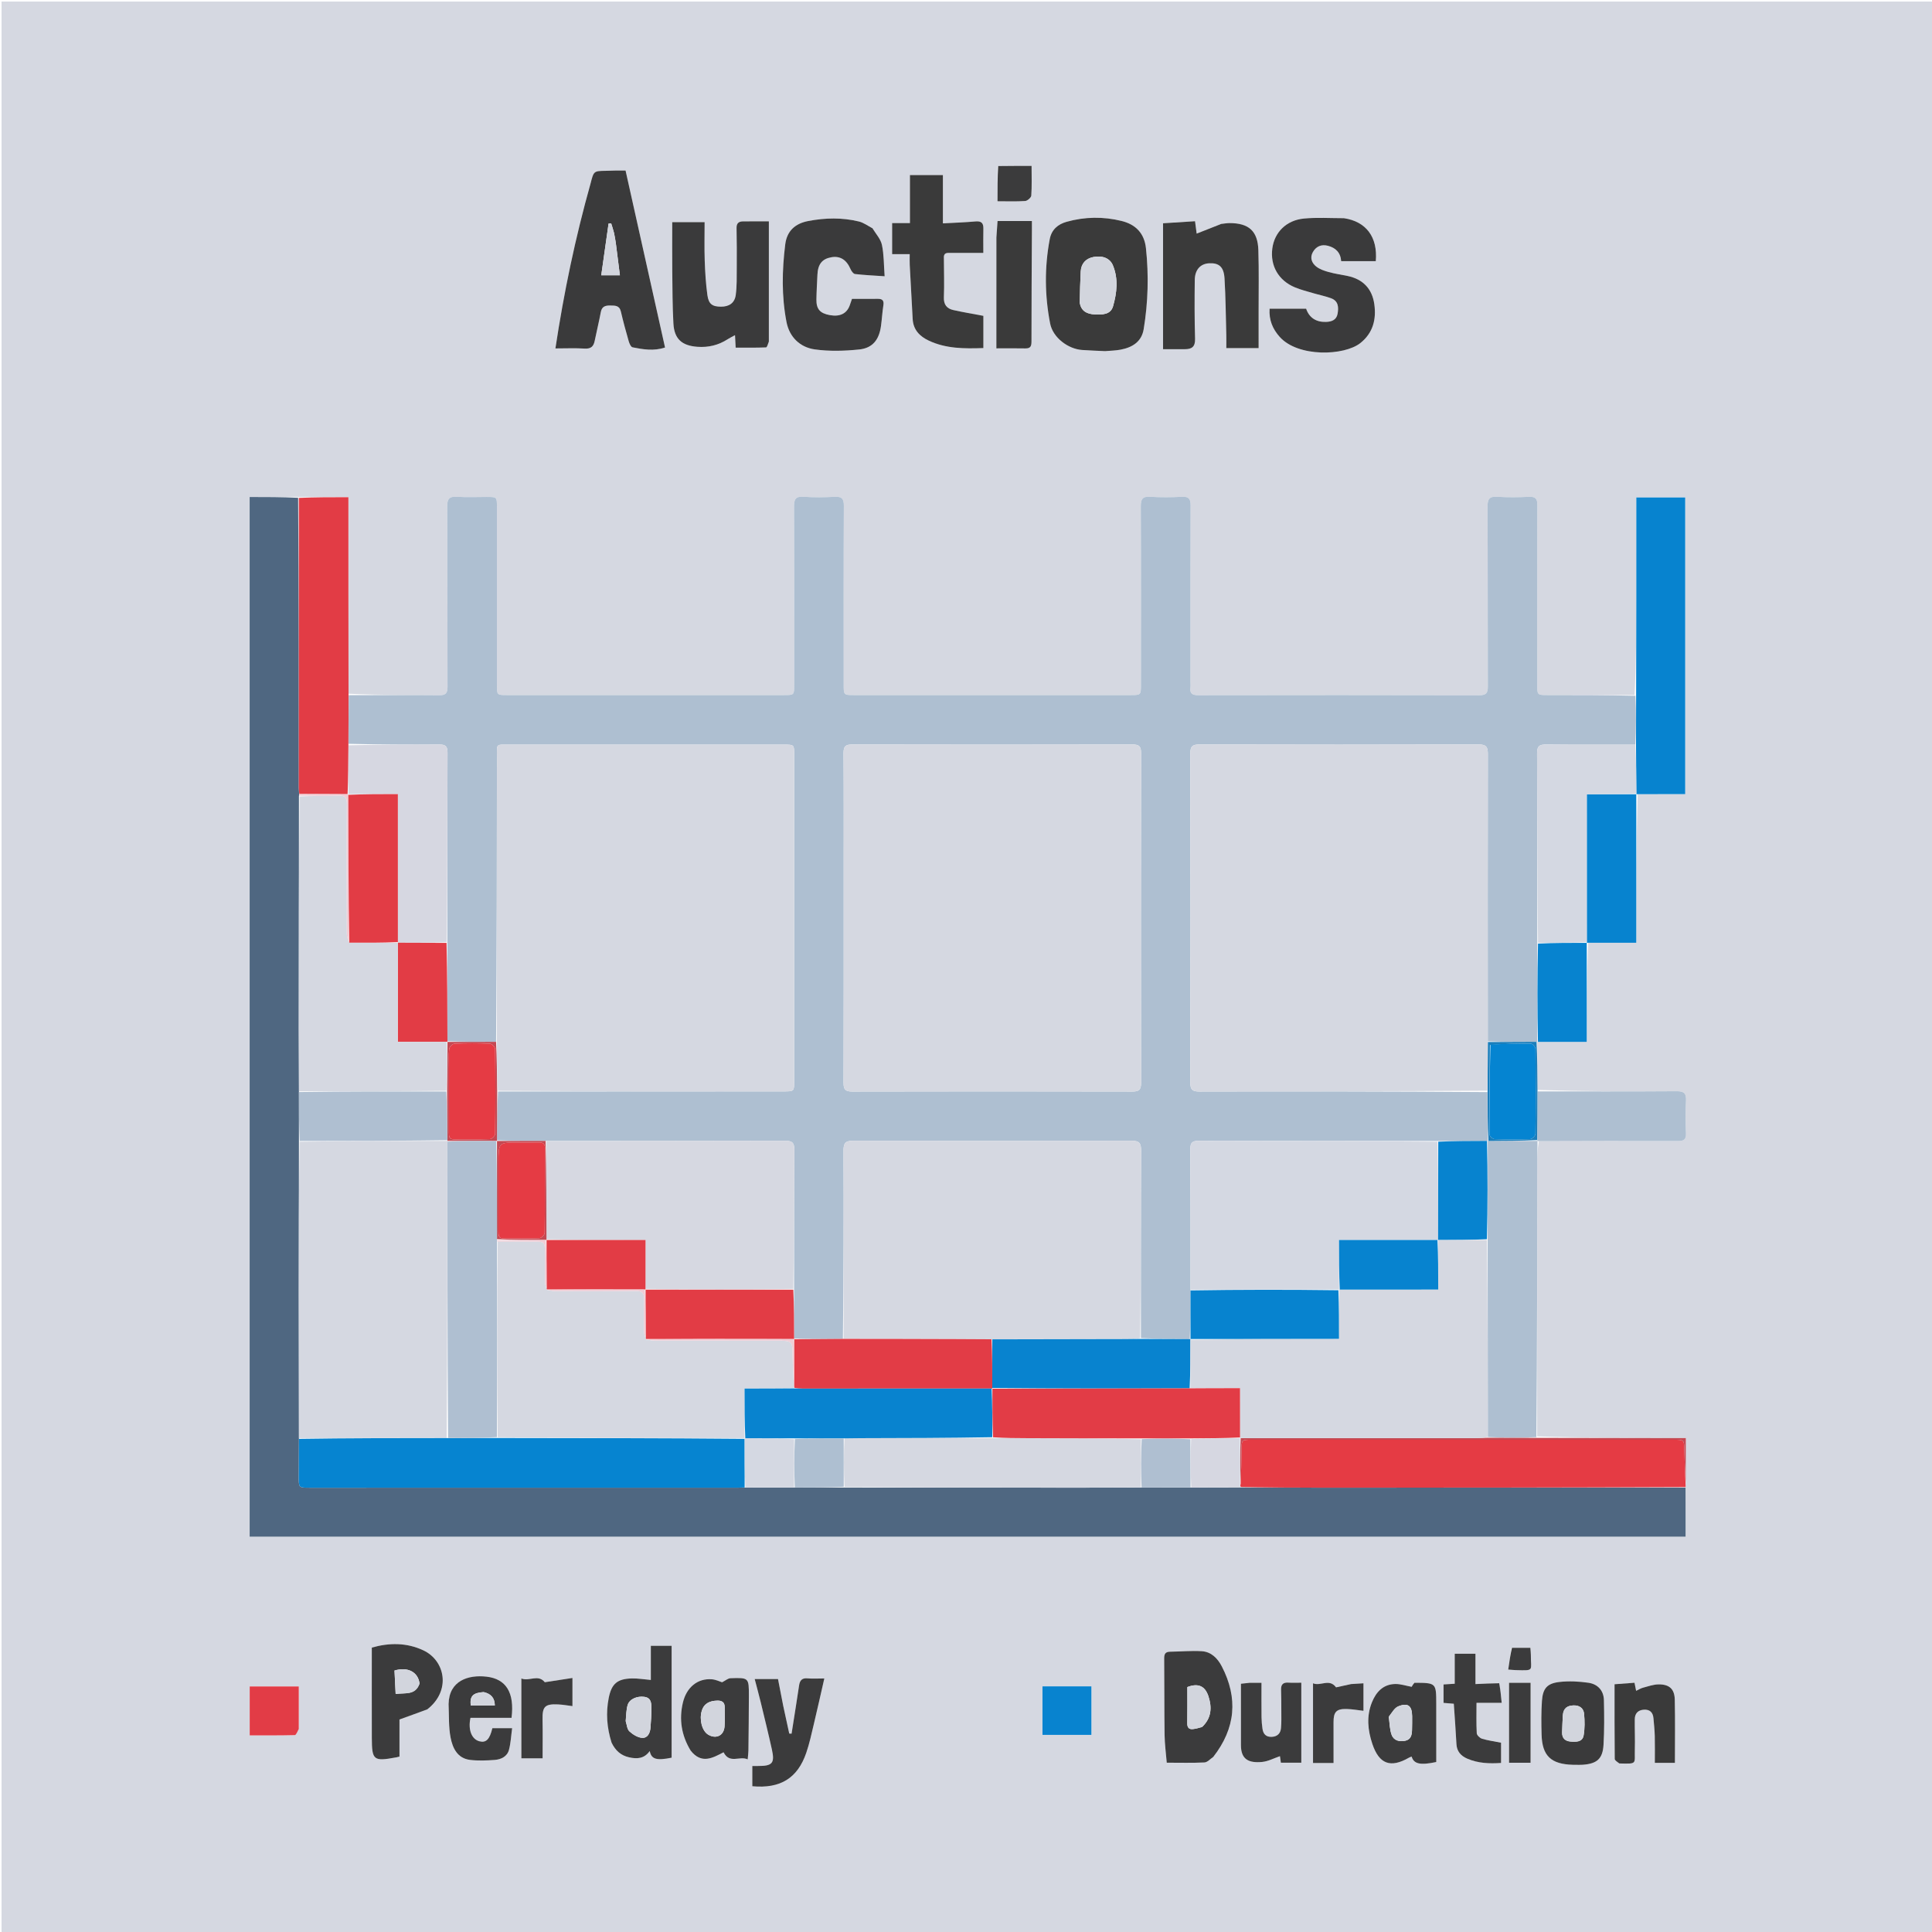 <svg version="1.1" id="Layer_1" xmlns="http://www.w3.org/2000/svg" xmlns:xlink="http://www.w3.org/1999/xlink" x="0px" y="0px"
	 width="100%" viewBox="0 0 1248 1248" enable-background="new 0 0 1248 1248" xml:space="preserve">
<path fill="#D5D8E1" opacity="1" stroke="none" 
	d="
M1,446 
	C1,297.333 1,149.167 1,1 
	C417,1 833,1 1249,1 
	C1249,417 1249,833 1249,1249 
	C833,1249 417,1249 1,1249 
	C1,981.5 1,714 1,446 
M992.983,672.984 
	C992.983,672.984 992.981,673.049 993.92,673.016 
	C1004.164,673.016 1014.407,673.016 1024.96,673.016 
	C1024.96,651.164 1024.96,630.061 1025.902,608.993 
	C1036.152,608.993 1046.401,608.993 1056.96,608.993 
	C1056.96,576.497 1056.96,544.728 1057.902,512.993 
	C1068.155,512.993 1078.409,512.993 1088.574,512.993 
	C1088.574,448.584 1088.574,384.914 1088.574,321.345 
	C1077.895,321.345 1067.647,321.345 1056.998,321.345 
	C1056.998,323.491 1056.998,325.292 1056.998,327.094 
	C1056.998,347.079 1057.024,367.064 1056.99,387.05 
	C1056.956,407.697 1056.864,428.344 1055.885,448.992 
	C1037.22,448.995 1018.555,448.999 999.891,448.999 
	C993.008,448.999 993.002,448.994 993.001,442.31 
	C992.999,403.646 992.945,364.982 993.079,326.319 
	C993.094,322.209 991.939,320.73 987.735,320.918 
	C980.915,321.223 974.05,321.344 967.247,320.888 
	C962.057,320.541 960.862,322.35 960.888,327.342 
	C961.091,366.004 960.942,404.668 961.083,443.331 
	C961.099,447.549 960.175,449.11 955.587,449.099 
	C895.092,448.95 834.597,448.97 774.102,449.069 
	C770.257,449.075 768.409,448.073 768.976,444.018 
	C769.136,442.873 769,441.688 769,440.521 
	C769,402.524 768.93,364.527 769.094,326.531 
	C769.114,322.11 767.858,320.687 763.445,320.91 
	C756.63,321.253 749.765,321.312 742.958,320.896 
	C737.977,320.592 736.879,322.431 736.901,327.13 
	C737.077,365.459 737.001,403.79 736.999,442.12 
	C736.999,448.992 736.994,448.999 730.299,448.999 
	C670.804,449.001 611.309,449.001 551.813,448.999 
	C545.007,448.999 545.001,448.993 545.001,442.233 
	C544.999,403.736 544.921,365.238 545.103,326.742 
	C545.125,322.056 543.699,320.675 539.156,320.911 
	C532.508,321.257 525.802,321.365 519.171,320.885 
	C513.851,320.499 512.873,322.556 512.897,327.419 
	C513.083,365.748 513.001,404.079 512.999,442.409 
	C512.998,448.988 512.99,448.998 506.51,448.998 
	C446.849,449.001 387.187,449.001 327.525,448.999 
	C321.011,448.998 321.002,448.989 321.001,442.444 
	C320.999,404.114 321.002,365.784 320.998,327.453 
	C320.998,321.009 320.988,321.006 314.373,321.001 
	C308.04,320.996 301.687,321.31 295.381,320.901 
	C290.416,320.579 288.846,321.995 288.876,327.207 
	C289.104,366.036 288.945,404.867 289.08,443.697 
	C289.095,447.829 287.889,449.122 283.721,449.085 
	C264.225,448.914 244.726,449.043 225.053,448.123 
	C225.053,405.915 225.053,363.707 225.053,321.172 
	C213.942,321.172 203.503,321.172 192.126,321.046 
	C181.864,321.046 171.602,321.046 161.265,321.046 
	C161.265,545.298 161.265,768.877 161.265,992.658 
	C470.556,992.658 779.582,992.658 1088.826,992.658 
	C1088.826,981.853 1088.826,971.386 1088.916,960.27 
	C1088.889,959.835 1088.862,959.401 1088.996,958.046 
	C1088.996,948.46 1088.996,938.874 1088.996,928.955 
	C1086.115,928.955 1083.969,928.96 1081.823,928.954 
	C1052.175,928.882 1022.528,928.808 992.945,927.832 
	C992.963,869.109 992.977,810.386 993.007,751.664 
	C993.01,746.842 993.118,742.02 994.076,737.069 
	C1024.013,737.046 1053.95,736.967 1083.887,737.069 
	C1087.695,737.082 1089.262,736.136 1089.083,732.046 
	C1088.779,725.074 1088.722,718.064 1089.096,711.098 
	C1089.352,706.349 1087.942,704.853 1083.033,704.889 
	C1053.097,705.109 1023.158,704.996 993.075,704.064 
	C993.066,693.705 993.057,683.345 992.983,672.984 
M381.36,118.785 
	C371.646,153.507 364.272,188.717 358.776,225.07 
	C365.467,225.07 371.614,224.786 377.719,225.17 
	C381.765,225.424 383.433,223.748 384.164,220.129 
	C385.414,213.941 386.945,207.808 388.103,201.605 
	C388.781,197.974 391,197.289 394.165,197.35 
	C397.236,197.409 400.112,197.162 401.058,201.235 
	C402.561,207.703 404.313,214.118 406.148,220.501 
	C406.565,221.953 407.561,224.15 408.617,224.36 
	C415.387,225.705 422.253,226.907 429.592,224.478 
	C421.028,186.084 412.542,148.041 404.093,110.162 
	C401.303,110.162 399.317,110.139 397.332,110.169 
	C395.335,110.199 393.339,110.306 391.342,110.338 
	C383.548,110.46 383.548,110.454 381.36,118.785 
M714.388,226.824 
	C717.533,226.524 720.721,226.459 723.813,225.877 
	C731.381,224.453 737.428,220.83 738.781,212.622 
	C741.636,195.298 742.107,177.878 740.247,160.382 
	C739.204,150.576 733.508,144.953 724.496,142.728 
	C712.684,139.812 700.703,139.99 688.969,143.279 
	C683.445,144.827 679.267,148.267 678.098,154.46 
	C674.663,172.653 674.827,190.906 678.342,208.97 
	C680.124,218.126 689.966,225.431 698.979,226.071 
	C703.793,226.413 708.62,226.577 714.388,226.824 
M867.672,140.906 
	C859.202,140.945 850.674,140.366 842.279,141.174 
	C830.883,142.27 823.214,150.098 821.863,160.526 
	C820.416,171.698 825.861,181.236 836.522,185.643 
	C840.344,187.222 844.407,188.229 848.387,189.407 
	C852.202,190.537 856.145,191.298 859.863,192.676 
	C864.614,194.437 864.771,198.573 864.025,202.714 
	C863.296,206.766 860.029,207.836 856.544,207.943 
	C850.221,208.139 845.723,205.292 843.709,199.419 
	C835.676,199.419 827.931,199.419 820.104,199.419 
	C819.624,206.78 822.118,212.56 826.626,217.607 
	C838.514,230.913 868.394,229.874 878.788,221.568 
	C886.945,215.05 889.127,206.24 887.756,196.496 
	C886.36,186.572 880.469,180.343 870.502,178.265 
	C866.431,177.417 862.286,176.845 858.291,175.734 
	C855.479,174.952 852.488,173.947 850.25,172.186 
	C847.355,169.908 845.991,166.471 848.07,162.827 
	C850.213,159.069 853.655,157.677 857.845,158.78 
	C862.773,160.077 865.963,163.128 866.345,168.697 
	C874.022,168.697 881.401,168.697 888.711,168.697 
	C890.057,153.167 882.503,143.085 867.672,140.906 
M563.262,147.194 
	C560.458,145.787 557.794,143.801 554.823,143.078 
	C544.001,140.443 533.09,140.677 522.146,142.758 
	C513.572,144.389 508.31,149.224 507.234,157.865 
	C505.147,174.619 504.816,191.452 508.061,208.068 
	C509.957,217.773 516.798,224.355 526.315,225.696 
	C535.745,227.024 545.589,226.731 555.104,225.735 
	C563.708,224.833 567.888,219.365 569.084,210.609 
	C569.692,206.156 569.937,201.65 570.633,197.212 
	C571.132,194.031 569.9,192.987 566.911,193.033 
	C561.422,193.115 555.931,193.056 550.35,193.056 
	C549.802,194.646 549.38,195.893 548.942,197.135 
	C547.037,202.538 542.613,204.743 536.065,203.558 
	C529.722,202.41 527.279,199.692 527.373,193.451 
	C527.454,188.121 527.796,182.796 528.026,177.468 
	C528.318,170.698 531.049,167.248 536.954,166.184 
	C542.663,165.156 546.813,167.792 549.378,173.761 
	C549.938,175.066 551.193,176.877 552.299,177.007 
	C558.338,177.719 564.429,177.978 571.446,178.458 
	C570.887,170.982 571.018,164.441 569.699,158.206 
	C568.903,154.443 565.856,151.157 563.262,147.194 
M496.661,220.159 
	C496.661,194.544 496.661,168.928 496.661,142.987 
	C490.572,142.987 485.267,142.947 479.963,143.004 
	C477.264,143.032 475.73,144.143 475.788,147.222 
	C475.949,155.862 475.98,164.506 475.915,173.147 
	C475.872,178.956 476.037,184.825 475.263,190.553 
	C474.558,195.77 470.92,198.135 465.701,198.098 
	C460.171,198.059 457.762,196.474 456.955,190.651 
	C455.93,183.258 455.48,175.76 455.225,168.293 
	C454.943,160.021 455.16,151.732 455.16,143.518 
	C448.075,143.518 441.541,143.518 434.234,143.518 
	C434.234,154.395 434.148,164.695 434.257,174.993 
	C434.378,186.304 434.375,197.63 434.993,208.918 
	C435.543,218.97 440.434,223.304 450.547,224.028 
	C457.588,224.532 464.071,222.984 470.017,219.147 
	C471.422,218.241 472.947,217.521 474.793,216.509 
	C474.966,219.847 475.093,222.304 475.21,224.568 
	C481.978,224.568 488.416,224.667 494.84,224.415 
	C495.487,224.39 496.049,222.236 496.661,220.159 
M788.398,144.753 
	C783.289,146.793 778.18,148.833 773.001,150.9 
	C772.646,148.208 772.31,145.659 771.946,142.897 
	C764.708,143.362 757.995,143.793 751.283,144.223 
	C751.283,171.383 751.283,198.261 751.283,225.556 
	C756.321,225.556 760.809,225.523 765.297,225.565 
	C769.862,225.606 772.127,224.012 771.973,218.833 
	C771.597,206.187 771.617,193.524 771.776,180.871 
	C771.86,174.167 775.484,170.336 781.127,170.075 
	C787.432,169.783 790.54,172.355 790.996,179.861 
	C791.731,191.98 791.814,204.138 792.136,216.28 
	C792.213,219.189 792.147,222.101 792.147,224.864 
	C799.648,224.864 806.063,224.864 813.019,224.864 
	C813.019,216.753 813.028,209.128 813.017,201.503 
	C812.999,188.18 813.278,174.847 812.851,161.536 
	C812.456,149.2 806.636,144.088 794.195,144.107 
	C792.54,144.11 790.886,144.403 788.398,144.753 
M609.728,166.51 
	C609.347,163.075 611.716,163.362 613.932,163.368 
	C620.855,163.385 627.778,163.374 635.196,163.374 
	C635.196,157.662 635.109,152.671 635.225,147.684 
	C635.309,144.02 633.854,142.698 630.111,143.039 
	C623.359,143.654 616.57,143.865 609.081,144.285 
	C609.081,133.618 609.081,123.568 609.081,113.085 
	C601.677,113.085 594.959,113.085 587.781,113.085 
	C587.781,123.484 587.781,133.576 587.781,144.108 
	C583.752,144.108 580.167,144.108 576.283,144.108 
	C576.283,150.933 576.283,157.303 576.283,164.176 
	C580.205,164.176 583.766,164.176 587.639,164.176 
	C587.639,166.835 587.543,168.996 587.655,171.147 
	C588.259,182.777 588.924,194.404 589.549,206.033 
	C589.923,213.012 594.02,217.243 599.957,220.036 
	C611.026,225.242 622.804,225.275 635.224,224.839 
	C635.224,217.506 635.224,210.376 635.224,204.024 
	C628.113,202.672 621.914,201.656 615.797,200.275 
	C611.593,199.326 609.522,196.757 609.712,192.006 
	C610.039,183.856 609.751,175.681 609.728,166.51 
M783.974,1134.581 
	C798.217,1116.316 799.842,1096.87 789.227,1076.403 
	C786.519,1071.18 782.395,1066.983 776.268,1066.61 
	C769.499,1066.199 762.669,1066.855 755.864,1066.942 
	C752.843,1066.981 751.99,1068.351 752.02,1071.289 
	C752.185,1087.752 752.041,1104.218 752.276,1120.68 
	C752.362,1126.714 753.195,1132.738 753.677,1138.637 
	C762.42,1138.637 770.238,1138.857 778.027,1138.479 
	C779.907,1138.387 781.692,1136.321 783.974,1134.581 
M276.379,1103.955 
	C291.593,1091.974 287.467,1072.647 273.512,1066.082 
	C262.706,1060.998 251.44,1061.073 240.173,1064.281 
	C240.173,1084.002 240.126,1103.311 240.188,1122.62 
	C240.234,1137.114 241.277,1137.903 255.849,1135.208 
	C256.477,1135.091 257.094,1134.914 258.048,1134.686 
	C258.048,1126.205 258.048,1117.783 258.048,1110.728 
	C264.472,1108.413 270.119,1106.378 276.379,1103.955 
M395.216,1126.114 
	C397.553,1130.831 401.024,1133.959 406.369,1135.163 
	C411.582,1136.336 416.154,1136.061 419.702,1131.103 
	C420.742,1136.476 424.181,1137.369 433.846,1135.403 
	C433.846,1111.348 433.846,1087.318 433.846,1063.137 
	C429.129,1063.137 425.172,1063.137 420.415,1063.137 
	C420.415,1070.774 420.415,1078.157 420.415,1085.19 
	C415.861,1084.795 412.072,1084.124 408.299,1084.207 
	C398.811,1084.415 395.056,1087.541 393.212,1096.822 
	C391.296,1106.457 391.994,1116.018 395.216,1126.114 
M505.887,1101.507 
	C504.801,1095.977 503.714,1090.447 502.566,1084.602 
	C497.613,1084.602 492.855,1084.602 487.506,1084.602 
	C488.837,1089.712 490.189,1094.622 491.388,1099.569 
	C493.856,1109.748 496.361,1119.92 498.625,1130.145 
	C500.572,1138.94 498.886,1140.802 489.691,1140.755 
	C488.552,1140.75 487.412,1140.755 485.962,1140.755 
	C485.962,1145.3 485.962,1149.609 485.962,1153.849 
	C504.136,1155.525 515.232,1148.614 520.844,1132.188 
	C522.88,1126.228 524.205,1120.015 525.671,1113.873 
	C527.977,1104.219 530.127,1094.528 532.488,1084.224 
	C528.429,1084.224 524.944,1084.472 521.511,1084.154 
	C518.029,1083.832 516.689,1085.558 516.214,1088.535 
	C515.428,1093.464 514.703,1098.403 513.936,1103.336 
	C513.076,1108.856 512.198,1114.373 511.328,1119.891 
	C510.827,1119.868 510.327,1119.846 509.827,1119.824 
	C508.55,1114 507.274,1108.177 505.887,1101.507 
M643.617,153.865 
	C643.617,177.413 643.617,200.96 643.617,225.026 
	C650.089,225.026 656.209,224.932 662.325,225.063 
	C665.742,225.135 666.306,223.567 666.303,220.451 
	C666.28,196.678 666.463,172.904 666.579,149.13 
	C666.589,147.181 666.58,145.233 666.58,142.76 
	C658.992,142.76 651.922,142.76 644.38,142.76 
	C644.145,146.061 643.899,149.499 643.617,153.865 
M446.374,1131.13 
	C453.25,1139.91 460.655,1135.37 467.4,1131.902 
	C471.293,1139.628 477.86,1134.026 482.977,1136.503 
	C483.191,1134.043 483.437,1132.427 483.455,1130.808 
	C483.585,1119.005 483.735,1107.202 483.75,1095.399 
	C483.764,1083.741 483.694,1083.653 471.862,1084.063 
	C470.238,1084.12 468.662,1085.57 466.439,1086.689 
	C465.044,1086.261 462.492,1084.974 459.853,1084.76 
	C450.739,1084.02 443.48,1089.816 441.109,1099.87 
	C438.563,1110.671 440.161,1120.976 446.374,1131.13 
M913.203,1087.062 
	C912.6,1088.235 911.996,1089.407 911.887,1089.619 
	C908.121,1088.932 904.682,1087.73 901.27,1087.799 
	C893.484,1087.957 888.917,1092.939 886.202,1099.667 
	C882.604,1108.581 883.515,1117.63 886.477,1126.486 
	C890.849,1139.558 898.242,1142.257 910.121,1135.402 
	C910.655,1135.094 911.267,1134.924 911.862,1134.682 
	C913.264,1139.443 917.397,1140.421 927.774,1138.196 
	C927.774,1125.802 927.798,1113.201 927.768,1100.6 
	C927.736,1087.068 927.714,1087.068 913.203,1087.062 
M1016.539,1139.994 
	C1018.534,1139.988 1020.537,1140.103 1022.522,1139.955 
	C1031.575,1139.283 1035.275,1136.129 1035.814,1127.122 
	C1036.388,1117.539 1036.276,1107.898 1036.074,1098.291 
	C1035.942,1091.965 1032.03,1087.863 1026.053,1086.996 
	C1019.882,1086.102 1013.444,1085.786 1007.271,1086.498 
	C999.383,1087.408 996.6,1090.69 996.04,1098.66 
	C995.529,1105.936 995.599,1113.274 995.809,1120.573 
	C996.203,1134.202 1001.85,1139.609 1016.539,1139.994 
M289.723,1101.187 
	C290.1,1108.28 289.728,1115.518 291.066,1122.424 
	C292.371,1129.164 295.469,1135.826 303.604,1136.822 
	C308.849,1137.464 314.26,1137.243 319.555,1136.849 
	C323.687,1136.542 327.613,1134.671 328.768,1130.346 
	C329.942,1125.945 330.142,1121.285 330.824,1116.345 
	C326.036,1116.345 322,1116.345 318.049,1116.345 
	C316.307,1123.623 313.961,1125.921 309.691,1124.8 
	C304.696,1123.49 302.23,1117.444 303.917,1109.639 
	C312.703,1109.639 321.633,1109.639 330.444,1109.639 
	C332.455,1093.323 326.919,1084.498 314.241,1083.056 
	C302.516,1081.723 290.093,1085.608 289.723,1101.187 
M806.686,1087.048 
	C805.097,1087.23 803.509,1087.412 801.597,1087.631 
	C801.597,1101.191 801.572,1114.313 801.606,1127.436 
	C801.629,1136.532 806.633,1138.965 815.231,1138.161 
	C819.168,1137.792 822.946,1135.725 826.799,1134.427 
	C826.999,1135.838 827.203,1137.274 827.399,1138.656 
	C831.921,1138.656 836.156,1138.656 840.6,1138.656 
	C840.6,1121.293 840.6,1104.401 840.6,1086.955 
	C837.598,1086.955 834.965,1087.111 832.358,1086.916 
	C828.981,1086.664 827.422,1087.983 827.519,1091.417 
	C827.65,1096.069 827.683,1100.725 827.688,1105.38 
	C827.691,1109.036 827.804,1112.712 827.467,1116.342 
	C827.154,1119.702 825.156,1121.753 821.566,1121.939 
	C817.86,1122.131 815.999,1120.151 815.515,1116.73 
	C815.166,1114.266 814.93,1111.767 814.903,1109.28 
	C814.824,1101.996 814.875,1094.709 814.875,1087.01 
	C811.858,1087.01 809.723,1087.01 806.686,1087.048 
M1046.582,1139.134 
	C1058.003,1139.429 1055.76,1139.532 1056.045,1130.01 
	C1056.239,1123.527 1055.922,1117.03 1056.005,1110.541 
	C1056.053,1106.84 1058.086,1104.648 1061.854,1104.402 
	C1065.721,1104.149 1067.748,1106.148 1068.073,1109.928 
	C1068.399,1113.738 1068.825,1117.549 1068.92,1121.366 
	C1069.063,1127.142 1068.957,1132.923 1068.957,1138.732 
	C1073.583,1138.732 1077.625,1138.732 1081.934,1138.732 
	C1081.934,1124.839 1082.145,1111.379 1081.846,1097.93 
	C1081.693,1091.035 1078.339,1087.976 1071.383,1088.048 
	C1068.019,1088.082 1064.643,1089.308 1061.323,1090.187 
	C1059.852,1090.577 1058.509,1091.446 1056.873,1092.206 
	C1056.464,1090.171 1056.177,1088.738 1055.825,1086.991 
	C1051.508,1087.316 1047.292,1087.634 1042.936,1087.962 
	C1042.936,1104.247 1042.888,1120.211 1043.051,1136.173 
	C1043.061,1137.166 1044.727,1138.141 1046.582,1139.134 
M967.99,1087.134 
	C963.225,1087.364 958.461,1087.594 953.095,1087.853 
	C953.095,1081.081 953.095,1074.842 953.095,1068.27 
	C948.427,1068.27 944.338,1068.27 939.696,1068.27 
	C939.696,1074.752 939.696,1081.132 939.696,1087.635 
	C937.046,1087.8 934.932,1087.931 932.478,1088.084 
	C932.478,1092.167 932.478,1096.04 932.478,1100.01 
	C934.815,1100.203 936.917,1100.375 939.103,1100.555 
	C939.695,1109.411 940.368,1117.99 940.804,1126.582 
	C941.049,1131.389 943.714,1134.247 947.773,1136.011 
	C954.788,1139.059 962.158,1139.313 969.627,1138.804 
	C969.627,1133.97 969.627,1129.596 969.627,1125.723 
	C965.067,1124.821 961.105,1124.3 957.333,1123.153 
	C955.918,1122.723 953.999,1120.889 953.929,1119.607 
	C953.579,1113.212 953.769,1106.788 953.769,1099.976 
	C959.227,1099.976 964.158,1099.976 970.04,1099.976 
	C969.605,1095.495 969.216,1091.476 967.99,1087.134 
M872.304,1087.889 
	C869.081,1088.612 865.858,1089.335 863.044,1089.966 
	C858.671,1084.002 852.981,1089.445 848.162,1087.332 
	C848.162,1105.048 848.162,1122.03 848.162,1138.834 
	C852.981,1138.834 857.227,1138.834 861.428,1138.834 
	C861.428,1129.762 861.462,1121.147 861.417,1112.533 
	C861.381,1105.834 863.242,1103.771 869.954,1103.95 
	C873.53,1104.045 877.09,1104.711 880.749,1105.129 
	C880.749,1099.385 880.749,1093.643 880.749,1087.344 
	C878.026,1087.509 875.593,1087.657 872.304,1087.889 
M336.787,1115.969 
	C336.787,1122.587 336.787,1129.205 336.787,1135.812 
	C341.75,1135.812 346.123,1135.812 350.505,1135.812 
	C350.505,1127.19 350.641,1119.053 350.468,1110.923 
	C350.286,1102.385 351.914,1100.584 360.575,1100.993 
	C363.626,1101.137 366.657,1101.704 369.786,1102.088 
	C369.786,1096.178 369.786,1090.572 369.786,1083.9 
	C363.45,1084.875 357.482,1085.793 351.918,1086.649 
	C347.553,1081.256 341.961,1086.301 336.776,1084.234 
	C336.776,1095.105 336.776,1105.068 336.787,1115.969 
M705.004,1104.502 
	C705.004,1099.418 705.004,1094.334 705.004,1089.317 
	C693.94,1089.317 683.697,1089.317 673.405,1089.317 
	C673.405,1100.003 673.405,1110.364 673.405,1120.683 
	C684.06,1120.683 694.303,1120.683 705.004,1120.683 
	C705.004,1115.414 705.004,1110.456 705.004,1104.502 
M193.005,1116.322 
	C193.005,1107.388 193.005,1098.454 193.005,1089.384 
	C182.053,1089.384 171.698,1089.384 161.3,1089.384 
	C161.3,1100.014 161.3,1110.251 161.3,1120.989 
	C171.205,1120.989 180.816,1121.087 190.417,1120.827 
	C191.311,1120.803 192.143,1118.514 193.005,1116.322 
M988.704,1117.5 
	C988.704,1107.431 988.704,1097.361 988.704,1087.037 
	C984.032,1087.037 979.625,1087.037 974.788,1087.037 
	C974.788,1104.339 974.788,1121.387 974.788,1138.675 
	C979.423,1138.675 983.957,1138.675 988.694,1138.675 
	C988.694,1131.708 988.694,1125.104 988.704,1117.5 
M644.349,107.37 
	C644.349,114.724 644.349,122.078 644.349,130.004 
	C650.697,130.004 656.491,130.244 662.238,129.836 
	C663.688,129.734 666.084,127.638 666.175,126.328 
	C666.598,120.262 666.362,114.15 666.362,107.162 
	C658.747,107.162 651.97,107.162 644.349,107.37 
M976.246,1064.446 
	C975.596,1069.033 974.946,1073.621 974.257,1078.48 
	C976.749,1078.66 978.041,1078.805 979.336,1078.839 
	C991.471,1079.156 988.759,1079.357 988.883,1069.159 
	C988.898,1067.859 988.712,1066.557 988.56,1064.421 
	C984.666,1064.421 980.887,1064.421 976.246,1064.446 
z"/>
<path fill="#AEBFD1" opacity="1" stroke="none" 
	d="
M225.228,449.065 
	C244.726,449.043 264.225,448.914 283.721,449.085 
	C287.889,449.122 289.095,447.829 289.08,443.697 
	C288.945,404.867 289.104,366.036 288.876,327.207 
	C288.846,321.995 290.416,320.579 295.381,320.901 
	C301.687,321.31 308.04,320.996 314.373,321.001 
	C320.988,321.006 320.998,321.009 320.998,327.453 
	C321.002,365.784 320.999,404.114 321.001,442.444 
	C321.002,448.989 321.011,448.998 327.525,448.999 
	C387.187,449.001 446.849,449.001 506.51,448.998 
	C512.99,448.998 512.998,448.988 512.999,442.409 
	C513.001,404.079 513.083,365.748 512.897,327.419 
	C512.873,322.556 513.851,320.499 519.171,320.885 
	C525.802,321.365 532.508,321.257 539.156,320.911 
	C543.699,320.675 545.125,322.056 545.103,326.742 
	C544.921,365.238 544.999,403.736 545.001,442.233 
	C545.001,448.993 545.007,448.999 551.813,448.999 
	C611.309,449.001 670.804,449.001 730.299,448.999 
	C736.994,448.999 736.999,448.992 736.999,442.12 
	C737.001,403.79 737.077,365.459 736.901,327.13 
	C736.879,322.431 737.977,320.592 742.958,320.896 
	C749.765,321.312 756.63,321.253 763.445,320.91 
	C767.858,320.687 769.114,322.11 769.094,326.531 
	C768.93,364.527 769,402.524 769,440.521 
	C769,441.688 769.136,442.873 768.976,444.018 
	C768.409,448.073 770.257,449.075 774.102,449.069 
	C834.597,448.97 895.092,448.95 955.587,449.099 
	C960.175,449.11 961.099,447.549 961.083,443.331 
	C960.942,404.668 961.091,366.004 960.888,327.342 
	C960.862,322.35 962.057,320.541 967.247,320.888 
	C974.05,321.344 980.915,321.223 987.735,320.918 
	C991.939,320.73 993.094,322.209 993.079,326.319 
	C992.945,364.982 992.999,403.646 993.001,442.31 
	C993.002,448.994 993.008,448.999 999.891,448.999 
	C1018.555,448.999 1037.22,448.995 1056.415,449.454 
	C1056.896,460.281 1056.848,470.647 1056.346,481.013 
	C1036.902,481.009 1017.91,481.119 998.922,480.914 
	C994.54,480.867 992.866,481.823 992.89,486.655 
	C993.093,527.466 993.02,568.278 993.026,609.553 
	C993.008,631.027 992.995,652.038 992.981,673.049 
	C992.981,673.049 992.983,672.984 992.544,672.976 
	C981.762,673.013 971.42,673.057 961.053,672.627 
	C961.019,610.51 960.966,548.867 961.09,487.225 
	C961.099,482.663 960.232,480.872 955.147,480.887 
	C895.004,481.063 834.86,481.053 774.718,480.897 
	C769.994,480.885 768.905,482.382 768.912,486.861 
	C769.037,557.666 769.045,628.472 768.898,699.277 
	C768.889,703.991 770.368,705.098 774.856,705.089 
	C836.831,704.953 898.807,704.991 960.846,705.452 
	C960.93,716.288 960.95,726.659 960.986,737.014 
	C961.002,736.998 961.034,736.966 960.563,736.977 
	C949.758,737.001 939.424,737.015 928.615,737.023 
	C876.878,737.011 825.616,737.045 774.354,736.924 
	C770.303,736.915 768.89,737.978 768.914,742.216 
	C769.085,772.506 769.02,802.798 769.025,833.552 
	C769.023,844.354 769.026,854.693 768.557,865.02 
	C757.722,864.938 747.356,864.867 736.992,864.341 
	C736.995,823.719 736.915,783.552 737.107,743.387 
	C737.13,738.47 736.033,736.861 730.804,736.878 
	C670.972,737.07 611.139,737.062 551.307,736.887 
	C546.261,736.873 544.858,738.175 544.882,743.275 
	C545.072,783.773 544.956,824.273 544.481,864.853 
	C533.672,864.97 523.316,865.007 512.98,864.572 
	C512.969,853.763 512.939,843.425 512.937,832.614 
	C512.977,802.351 512.893,772.561 513.1,742.773 
	C513.132,738.156 511.781,736.892 507.205,736.905 
	C455.781,737.059 404.357,737.008 352.469,736.989 
	C341.66,736.989 331.315,737.01 321.007,736.563 
	C321.12,725.769 321.193,715.444 321.718,705.087 
	C383.473,705.037 444.777,705.019 506.081,705 
	C512.991,704.997 512.999,704.994 512.999,698.343 
	C513.001,628.043 513.001,557.743 512.998,487.442 
	C512.998,481.01 512.988,481.002 506.366,481.001 
	C447.227,480.999 388.088,480.992 328.95,481.009 
	C320.089,481.011 321.016,480.134 321.009,489.125 
	C320.959,550.429 320.935,611.733 320.444,673.004 
	C309.662,672.99 299.341,673.007 289.017,672.555 
	C288.979,651.085 288.943,630.086 288.936,608.614 
	C288.976,567.509 288.932,526.878 289.082,486.247 
	C289.097,482.046 287.764,480.885 283.671,480.919 
	C264.19,481.082 244.706,480.958 225.145,480.478 
	C225.12,469.701 225.174,459.383 225.228,449.065 
M545,567.5 
	C545,611.483 545.059,655.465 544.908,699.447 
	C544.893,703.832 546.103,705.103 550.526,705.092 
	C610.835,704.955 671.145,704.956 731.454,705.091 
	C735.847,705.101 737.099,703.881 737.091,699.468 
	C736.962,628.496 736.962,557.524 737.09,486.553 
	C737.098,482.169 735.898,480.898 731.474,480.908 
	C671.165,481.045 610.856,481.044 550.546,480.909 
	C546.154,480.899 544.872,482.115 544.904,486.533 
	C545.097,513.187 545,539.844 545,567.5 
z"/>
<path fill="#4F6781" opacity="1" stroke="none" 
	d="
M1088.826,960.919 
	C1088.826,971.386 1088.826,981.853 1088.826,992.658 
	C779.582,992.658 470.556,992.658 161.265,992.658 
	C161.265,768.877 161.265,545.298 161.265,321.046 
	C171.602,321.046 181.864,321.046 192.58,321.565 
	C193.02,384.358 193.004,446.63 193.006,508.903 
	C193.006,510.226 193.22,511.549 193.229,513.14 
	C193.139,513.6 193.153,513.791 193.103,514.448 
	C193.025,564.959 193.001,615.005 193.007,665.051 
	C193.009,678.35 193.105,691.648 193.101,705.416 
	C193.083,716.275 193.12,726.664 193.096,737.515 
	C193.024,770.393 192.99,802.809 193.006,835.226 
	C193.02,866.477 193.085,897.728 193.098,929.446 
	C193.042,937.902 193.005,945.889 192.993,953.877 
	C192.982,961.004 192.994,961.009 199.929,961.01 
	C291.63,961.011 383.33,961.011 475.031,961.004 
	C477.026,961.004 479.022,960.917 481.486,960.922 
	C492.285,960.93 502.617,960.886 513.418,960.899 
	C524.276,960.917 534.664,960.88 545.514,960.904 
	C596.471,960.976 646.965,960.999 697.46,960.992 
	C710.622,960.991 723.785,960.895 737.417,960.899 
	C748.275,960.917 758.663,960.88 769.513,960.904 
	C780.339,960.898 790.703,960.833 801.529,960.824 
	C819.645,960.921 837.301,960.994 854.957,960.992 
	C932.913,960.98 1010.87,960.945 1088.826,960.919 
z"/>
<path fill="#E53B44" opacity="1" stroke="none" 
	d="
M1088.871,960.595 
	C1010.87,960.945 932.913,960.98 854.957,960.992 
	C837.301,960.994 819.645,960.921 801.525,960.531 
	C801.095,959.789 801.13,959.399 801.398,958.668 
	C801.752,951.178 801.917,944.03 801.983,936.882 
	C802.047,930.005 802.002,929.997 808.7,929.997 
	C899.496,929.995 990.292,929.996 1081.088,929.997 
	C1087.999,929.997 1087.893,930.005 1088.034,937.17 
	C1088.177,944.438 1088.558,951.701 1088.834,958.966 
	C1088.862,959.401 1088.889,959.835 1088.871,960.595 
z"/>
<path fill="#AEBFD1" opacity="1" stroke="none" 
	d="
M993.177,737.198 
	C993.118,742.02 993.01,746.842 993.007,751.664 
	C992.977,810.386 992.963,869.109 992.464,928.354 
	C981.694,928.831 971.406,928.786 961.077,928.292 
	C961.016,885.533 960.994,843.221 960.975,800.447 
	C960.997,778.978 961.015,757.972 961.034,736.966 
	C961.034,736.966 961.002,736.998 961.457,737.018 
	C972.239,736.99 982.566,736.942 992.965,736.969 
	C993.037,737.044 993.177,737.198 993.177,737.198 
z"/>
<path fill="#0783CF" opacity="1" stroke="none" 
	d="
M1056.801,481.013 
	C1056.848,470.647 1056.896,460.281 1056.871,449.453 
	C1056.864,428.344 1056.956,407.697 1056.99,387.05 
	C1057.024,367.064 1056.998,347.079 1056.998,327.094 
	C1056.998,325.292 1056.998,323.491 1056.998,321.345 
	C1067.647,321.345 1077.895,321.345 1088.574,321.345 
	C1088.574,384.914 1088.574,448.584 1088.574,512.993 
	C1078.409,512.993 1068.155,512.993 1057.451,512.996 
	C1057,512.999 1057.04,513.04 1057.024,512.569 
	C1056.938,501.736 1056.87,491.375 1056.801,481.013 
z"/>
<path fill="#E23C45" opacity="1" stroke="none" 
	d="
M193.335,512.871 
	C193.22,511.549 193.006,510.226 193.006,508.903 
	C193.004,446.63 193.02,384.358 193.049,321.629 
	C203.503,321.172 213.942,321.172 225.053,321.172 
	C225.053,363.707 225.053,405.915 225.14,448.594 
	C225.174,459.383 225.12,469.701 225.059,480.948 
	C225.03,492.267 225.009,502.657 224.523,513.015 
	C213.818,512.946 203.576,512.909 193.335,512.871 
z"/>
<path fill="#3A3A3B" opacity="1" stroke="none" 
	d="
M381.505,118.407 
	C383.548,110.454 383.548,110.46 391.342,110.338 
	C393.339,110.306 395.335,110.199 397.332,110.169 
	C399.317,110.139 401.303,110.162 404.093,110.162 
	C412.542,148.041 421.028,186.084 429.592,224.478 
	C422.253,226.907 415.387,225.705 408.617,224.36 
	C407.561,224.15 406.565,221.953 406.148,220.501 
	C404.313,214.118 402.561,207.703 401.058,201.235 
	C400.112,197.162 397.236,197.409 394.165,197.35 
	C391,197.289 388.781,197.974 388.103,201.605 
	C386.945,207.808 385.414,213.941 384.164,220.129 
	C383.433,223.748 381.765,225.424 377.719,225.17 
	C371.614,224.786 365.467,225.07 358.776,225.07 
	C364.272,188.717 371.646,153.507 381.505,118.407 
M397.766,156.794 
	C397.393,154.673 397.116,152.529 396.62,150.438 
	C396.131,148.376 395.42,146.368 394.807,144.336 
	C394.244,144.36 393.682,144.383 393.119,144.406 
	C391.558,155.436 389.997,166.466 388.389,177.823 
	C392.699,177.823 396.373,177.823 400.426,177.823 
	C399.542,170.797 398.716,164.229 397.766,156.794 
z"/>
<path fill="#3A3A3A" opacity="1" stroke="none" 
	d="
M713.915,226.822 
	C708.62,226.577 703.793,226.413 698.979,226.071 
	C689.966,225.431 680.124,218.126 678.342,208.97 
	C674.827,190.906 674.663,172.653 678.098,154.46 
	C679.267,148.267 683.445,144.827 688.969,143.279 
	C700.703,139.99 712.684,139.812 724.496,142.728 
	C733.508,144.953 739.204,150.576 740.247,160.382 
	C742.107,177.878 741.636,195.298 738.781,212.622 
	C737.428,220.83 731.381,224.453 723.813,225.877 
	C720.721,226.459 717.533,226.524 713.915,226.822 
M697.493,195.642 
	C698.4,201.161 702.352,202.878 707.209,203.096 
	C711.947,203.31 717.412,203.336 718.977,197.868 
	C721.459,189.198 722.507,180.164 718.901,171.43 
	C716.963,166.736 712.069,164.883 706.219,166.044 
	C701.344,167.011 698.382,170.29 698.115,175.351 
	C697.773,181.835 697.601,188.329 697.493,195.642 
z"/>
<path fill="#3A3A3B" opacity="1" stroke="none" 
	d="
M868.105,140.945 
	C882.503,143.085 890.057,153.167 888.711,168.697 
	C881.401,168.697 874.022,168.697 866.345,168.697 
	C865.963,163.128 862.773,160.077 857.845,158.78 
	C853.655,157.677 850.213,159.069 848.07,162.827 
	C845.991,166.471 847.355,169.908 850.25,172.186 
	C852.488,173.947 855.479,174.952 858.291,175.734 
	C862.286,176.845 866.431,177.417 870.502,178.265 
	C880.469,180.343 886.36,186.572 887.756,196.496 
	C889.127,206.24 886.945,215.05 878.788,221.568 
	C868.394,229.874 838.514,230.913 826.626,217.607 
	C822.118,212.56 819.624,206.78 820.104,199.419 
	C827.931,199.419 835.676,199.419 843.709,199.419 
	C845.723,205.292 850.221,208.139 856.544,207.943 
	C860.029,207.836 863.296,206.766 864.025,202.714 
	C864.771,198.573 864.614,194.437 859.863,192.676 
	C856.145,191.298 852.202,190.537 848.387,189.407 
	C844.407,188.229 840.344,187.222 836.522,185.643 
	C825.861,181.236 820.416,171.698 821.863,160.526 
	C823.214,150.098 830.883,142.27 842.279,141.174 
	C850.674,140.366 859.202,140.945 868.105,140.945 
z"/>
<path fill="#3A3A3B" opacity="1" stroke="none" 
	d="
M563.541,147.425 
	C565.856,151.157 568.903,154.443 569.699,158.206 
	C571.018,164.441 570.887,170.982 571.446,178.458 
	C564.429,177.978 558.338,177.719 552.299,177.007 
	C551.193,176.877 549.938,175.066 549.378,173.761 
	C546.813,167.792 542.663,165.156 536.954,166.184 
	C531.049,167.248 528.318,170.698 528.026,177.468 
	C527.796,182.796 527.454,188.121 527.373,193.451 
	C527.279,199.692 529.722,202.41 536.065,203.558 
	C542.613,204.743 547.037,202.538 548.942,197.135 
	C549.38,195.893 549.802,194.646 550.35,193.056 
	C555.931,193.056 561.422,193.115 566.911,193.033 
	C569.9,192.987 571.132,194.031 570.633,197.212 
	C569.937,201.65 569.692,206.156 569.084,210.609 
	C567.888,219.365 563.708,224.833 555.104,225.735 
	C545.589,226.731 535.745,227.024 526.315,225.696 
	C516.798,224.355 509.957,217.773 508.061,208.068 
	C504.816,191.452 505.147,174.619 507.234,157.865 
	C508.31,149.224 513.572,144.389 522.146,142.758 
	C533.09,140.677 544.001,140.443 554.823,143.078 
	C557.794,143.801 560.458,145.787 563.541,147.425 
z"/>
<path fill="#3A3A3B" opacity="1" stroke="none" 
	d="
M496.656,220.614 
	C496.049,222.236 495.487,224.39 494.84,224.415 
	C488.416,224.667 481.978,224.568 475.21,224.568 
	C475.093,222.304 474.966,219.847 474.793,216.509 
	C472.947,217.521 471.422,218.241 470.017,219.147 
	C464.071,222.984 457.588,224.532 450.547,224.028 
	C440.434,223.304 435.543,218.97 434.993,208.918 
	C434.375,197.63 434.378,186.304 434.257,174.993 
	C434.148,164.695 434.234,154.395 434.234,143.518 
	C441.541,143.518 448.075,143.518 455.16,143.518 
	C455.16,151.732 454.943,160.021 455.225,168.293 
	C455.48,175.76 455.93,183.258 456.955,190.651 
	C457.762,196.474 460.171,198.059 465.701,198.098 
	C470.92,198.135 474.558,195.77 475.263,190.553 
	C476.037,184.825 475.872,178.956 475.915,173.147 
	C475.98,164.506 475.949,155.862 475.788,147.222 
	C475.73,144.143 477.264,143.032 479.963,143.004 
	C485.267,142.947 490.572,142.987 496.661,142.987 
	C496.661,168.928 496.661,194.544 496.656,220.614 
z"/>
<path fill="#3A3A3A" opacity="1" stroke="none" 
	d="
M788.815,144.657 
	C790.886,144.403 792.54,144.11 794.195,144.107 
	C806.636,144.088 812.456,149.2 812.851,161.536 
	C813.278,174.847 812.999,188.18 813.017,201.503 
	C813.028,209.128 813.019,216.753 813.019,224.864 
	C806.063,224.864 799.648,224.864 792.147,224.864 
	C792.147,222.101 792.213,219.189 792.136,216.28 
	C791.814,204.138 791.731,191.98 790.996,179.861 
	C790.54,172.355 787.432,169.783 781.127,170.075 
	C775.484,170.336 771.86,174.167 771.776,180.871 
	C771.617,193.524 771.597,206.187 771.973,218.833 
	C772.127,224.012 769.862,225.606 765.297,225.565 
	C760.809,225.523 756.321,225.556 751.283,225.556 
	C751.283,198.261 751.283,171.383 751.283,144.223 
	C757.995,143.793 764.708,143.362 771.946,142.897 
	C772.31,145.659 772.646,148.208 773.001,150.9 
	C778.18,148.833 783.289,146.793 788.815,144.657 
z"/>
<path fill="#3A3A3A" opacity="1" stroke="none" 
	d="
M609.725,167.013 
	C609.751,175.681 610.039,183.856 609.712,192.006 
	C609.522,196.757 611.593,199.326 615.797,200.275 
	C621.914,201.656 628.113,202.672 635.224,204.024 
	C635.224,210.376 635.224,217.506 635.224,224.839 
	C622.804,225.275 611.026,225.242 599.957,220.036 
	C594.02,217.243 589.923,213.012 589.549,206.033 
	C588.924,194.404 588.259,182.777 587.655,171.147 
	C587.543,168.996 587.639,166.835 587.639,164.176 
	C583.766,164.176 580.205,164.176 576.283,164.176 
	C576.283,157.303 576.283,150.933 576.283,144.108 
	C580.167,144.108 583.752,144.108 587.781,144.108 
	C587.781,133.576 587.781,123.484 587.781,113.085 
	C594.959,113.085 601.677,113.085 609.081,113.085 
	C609.081,123.568 609.081,133.618 609.081,144.285 
	C616.57,143.865 623.359,143.654 630.111,143.039 
	C633.854,142.698 635.309,144.02 635.225,147.684 
	C635.109,152.671 635.196,157.662 635.196,163.374 
	C627.778,163.374 620.855,163.385 613.932,163.368 
	C611.716,163.362 609.347,163.075 609.725,167.013 
z"/>
<path fill="#0783CF" opacity="1" stroke="none" 
	d="
M1056.98,512.979 
	C1056.96,544.728 1056.96,576.497 1056.96,608.993 
	C1046.401,608.993 1036.152,608.993 1025.451,608.996 
	C1025,608.999 1025.04,609.04 1025.024,608.569 
	C1025.007,576.538 1025.007,544.978 1025.007,513.04 
	C1036.13,513.04 1046.585,513.04 1057.04,513.04 
	C1057.04,513.04 1057,512.999 1056.98,512.979 
z"/>
<path fill="#AEBFD1" opacity="1" stroke="none" 
	d="
M993.221,704.995 
	C1023.158,704.996 1053.097,705.109 1083.033,704.889 
	C1087.942,704.853 1089.352,706.349 1089.096,711.098 
	C1088.722,718.064 1088.779,725.074 1089.083,732.046 
	C1089.262,736.136 1087.695,737.082 1083.887,737.069 
	C1053.95,736.967 1024.013,737.046 993.626,737.134 
	C993.177,737.198 993.037,737.044 993.013,736.51 
	C993.066,725.648 993.143,715.322 993.221,704.995 
z"/>
<path fill="#3B3B3C" opacity="1" stroke="none" 
	d="
M783.748,1134.872 
	C781.692,1136.321 779.907,1138.387 778.027,1138.479 
	C770.238,1138.857 762.42,1138.637 753.677,1138.637 
	C753.195,1132.738 752.362,1126.714 752.276,1120.68 
	C752.041,1104.218 752.185,1087.752 752.02,1071.289 
	C751.99,1068.351 752.843,1066.981 755.864,1066.942 
	C762.669,1066.855 769.499,1066.199 776.268,1066.61 
	C782.395,1066.983 786.519,1071.18 789.227,1076.403 
	C799.842,1096.87 798.217,1116.316 783.748,1134.872 
M776.665,1115.435 
	C782.57,1109.777 782.987,1102.999 780.594,1095.714 
	C778.399,1089.03 773.914,1087.095 766.983,1089.781 
	C766.983,1097.548 767.063,1105.346 766.941,1113.142 
	C766.897,1115.946 767.987,1117.229 770.724,1116.91 
	C772.508,1116.703 774.261,1116.235 776.665,1115.435 
z"/>
<path fill="#3B3B3C" opacity="1" stroke="none" 
	d="
M276.073,1104.149 
	C270.119,1106.378 264.472,1108.413 258.048,1110.728 
	C258.048,1117.783 258.048,1126.205 258.048,1134.686 
	C257.094,1134.914 256.477,1135.091 255.849,1135.208 
	C241.277,1137.903 240.234,1137.114 240.188,1122.62 
	C240.126,1103.311 240.173,1084.002 240.173,1064.281 
	C251.44,1061.073 262.706,1060.998 273.512,1066.082 
	C287.467,1072.647 291.593,1091.974 276.073,1104.149 
M271.02,1087.367 
	C270.043,1080.074 263.475,1076.536 254.833,1079.097 
	C255.07,1083.946 255.312,1088.914 255.572,1094.238 
	C261.948,1093.368 268.231,1095.27 271.02,1087.367 
z"/>
<path fill="#0783CF" opacity="1" stroke="none" 
	d="
M993.451,673.032 
	C992.995,652.038 993.008,631.027 993.491,609.522 
	C1004.32,609.032 1014.68,609.036 1025.04,609.04 
	C1025.04,609.04 1025,608.999 1024.98,608.979 
	C1024.96,630.061 1024.96,651.164 1024.96,673.016 
	C1014.407,673.016 1004.164,673.016 993.451,673.032 
z"/>
<path fill="#3B3B3C" opacity="1" stroke="none" 
	d="
M395.082,1125.757 
	C391.994,1116.018 391.296,1106.457 393.212,1096.822 
	C395.056,1087.541 398.811,1084.415 408.299,1084.207 
	C412.072,1084.124 415.861,1084.795 420.415,1085.19 
	C420.415,1078.157 420.415,1070.774 420.415,1063.137 
	C425.172,1063.137 429.129,1063.137 433.846,1063.137 
	C433.846,1087.318 433.846,1111.348 433.846,1135.403 
	C424.181,1137.369 420.742,1136.476 419.702,1131.103 
	C416.154,1136.061 411.582,1136.336 406.369,1135.163 
	C401.024,1133.959 397.553,1130.831 395.082,1125.757 
M404.206,1111.984 
	C404.946,1114.17 405.078,1117.022 406.57,1118.385 
	C408.797,1120.42 411.916,1122.395 414.776,1122.584 
	C418.346,1122.82 419.945,1119.481 420.192,1116.028 
	C420.486,1111.906 420.808,1107.771 420.772,1103.644 
	C420.744,1100.374 420.85,1096.74 416.192,1096.101 
	C411.51,1095.459 406.57,1097.55 405.441,1101.377 
	C404.523,1104.488 404.521,1107.87 404.206,1111.984 
z"/>
<path fill="#3B3B3C" opacity="1" stroke="none" 
	d="
M505.942,1101.93 
	C507.274,1108.177 508.55,1114 509.827,1119.824 
	C510.327,1119.846 510.827,1119.868 511.328,1119.891 
	C512.198,1114.373 513.076,1108.856 513.936,1103.336 
	C514.703,1098.403 515.428,1093.464 516.214,1088.535 
	C516.689,1085.558 518.029,1083.832 521.511,1084.154 
	C524.944,1084.472 528.429,1084.224 532.488,1084.224 
	C530.127,1094.528 527.977,1104.219 525.671,1113.873 
	C524.205,1120.015 522.88,1126.228 520.844,1132.188 
	C515.232,1148.614 504.136,1155.525 485.962,1153.849 
	C485.962,1149.609 485.962,1145.3 485.962,1140.755 
	C487.412,1140.755 488.552,1140.75 489.691,1140.755 
	C498.886,1140.802 500.572,1138.94 498.625,1130.145 
	C496.361,1119.92 493.856,1109.748 491.388,1099.569 
	C490.189,1094.622 488.837,1089.712 487.506,1084.602 
	C492.855,1084.602 497.613,1084.602 502.566,1084.602 
	C503.714,1090.447 504.801,1095.977 505.942,1101.93 
z"/>
<path fill="#3A3A3A" opacity="1" stroke="none" 
	d="
M643.635,153.401 
	C643.899,149.499 644.145,146.061 644.38,142.76 
	C651.922,142.76 658.992,142.76 666.58,142.76 
	C666.58,145.233 666.589,147.181 666.579,149.13 
	C666.463,172.904 666.28,196.678 666.303,220.451 
	C666.306,223.567 665.742,225.135 662.325,225.063 
	C656.209,224.932 650.089,225.026 643.617,225.026 
	C643.617,200.96 643.617,177.413 643.635,153.401 
z"/>
<path fill="#3B3B3C" opacity="1" stroke="none" 
	d="
M446.149,1130.84 
	C440.161,1120.976 438.563,1110.671 441.109,1099.87 
	C443.48,1089.816 450.739,1084.02 459.853,1084.76 
	C462.492,1084.974 465.044,1086.261 466.439,1086.689 
	C468.662,1085.57 470.238,1084.12 471.862,1084.063 
	C483.694,1083.653 483.764,1083.741 483.75,1095.399 
	C483.735,1107.202 483.585,1119.005 483.455,1130.808 
	C483.437,1132.427 483.191,1134.043 482.977,1136.503 
	C477.86,1134.026 471.293,1139.628 467.4,1131.902 
	C460.655,1135.37 453.25,1139.91 446.149,1130.84 
M468.122,1102.817 
	C468.213,1099.527 466.271,1098.467 463.366,1098.54 
	C458.709,1098.657 454.896,1100.107 453.356,1105.046 
	C451.579,1110.746 453.481,1118.05 457.375,1120.455 
	C462.488,1123.612 467.622,1121.159 468.032,1115.198 
	C468.294,1111.4 468.135,1107.574 468.122,1102.817 
z"/>
<path fill="#3B3B3C" opacity="1" stroke="none" 
	d="
M913.636,1087.01 
	C927.714,1087.068 927.736,1087.068 927.768,1100.6 
	C927.798,1113.201 927.774,1125.802 927.774,1138.196 
	C917.397,1140.421 913.264,1139.443 911.862,1134.682 
	C911.267,1134.924 910.655,1135.094 910.121,1135.402 
	C898.242,1142.257 890.849,1139.558 886.477,1126.486 
	C883.515,1117.63 882.604,1108.581 886.202,1099.667 
	C888.917,1092.939 893.484,1087.957 901.27,1087.799 
	C904.682,1087.73 908.121,1088.932 911.887,1089.619 
	C911.996,1089.407 912.6,1088.235 913.636,1087.01 
M897.085,1109.143 
	C897.655,1112.999 897.639,1117.071 898.957,1120.651 
	C900.312,1124.328 904.002,1125.269 907.762,1124.45 
	C911.419,1123.654 912.036,1120.676 912.111,1117.523 
	C912.183,1114.533 912.222,1111.541 912.186,1108.551 
	C912.103,1101.846 909.465,1099.719 903.214,1102.248 
	C900.801,1103.224 899.212,1106.238 897.085,1109.143 
z"/>
<path fill="#3A3A3B" opacity="1" stroke="none" 
	d="
M1016.067,1139.992 
	C1001.85,1139.609 996.203,1134.202 995.809,1120.573 
	C995.599,1113.274 995.529,1105.936 996.04,1098.66 
	C996.6,1090.69 999.383,1087.408 1007.271,1086.498 
	C1013.444,1085.786 1019.882,1086.102 1026.053,1086.996 
	C1032.03,1087.863 1035.942,1091.965 1036.074,1098.291 
	C1036.276,1107.898 1036.388,1117.539 1035.814,1127.122 
	C1035.275,1136.129 1031.575,1139.283 1022.522,1139.955 
	C1020.537,1140.103 1018.534,1139.988 1016.067,1139.992 
M1009.511,1108.245 
	C1009.355,1111.888 1009.133,1115.53 1009.062,1119.175 
	C1008.992,1122.81 1011.051,1124.712 1014.511,1124.966 
	C1018.037,1125.225 1022.19,1125.442 1022.967,1120.968 
	C1023.746,1116.488 1023.664,1111.765 1023.282,1107.205 
	C1022.964,1103.408 1020.239,1101.457 1016.324,1101.636 
	C1012.62,1101.806 1009.886,1103.205 1009.511,1108.245 
z"/>
<path fill="#3B3B3C" opacity="1" stroke="none" 
	d="
M289.767,1100.747 
	C290.093,1085.608 302.516,1081.723 314.241,1083.056 
	C326.919,1084.498 332.455,1093.323 330.444,1109.639 
	C321.633,1109.639 312.703,1109.639 303.917,1109.639 
	C302.23,1117.444 304.696,1123.49 309.691,1124.8 
	C313.961,1125.921 316.307,1123.623 318.049,1116.345 
	C322,1116.345 326.036,1116.345 330.824,1116.345 
	C330.142,1121.285 329.942,1125.945 328.768,1130.346 
	C327.613,1134.671 323.687,1136.542 319.555,1136.849 
	C314.26,1137.243 308.849,1137.464 303.604,1136.822 
	C295.469,1135.826 292.371,1129.164 291.066,1122.424 
	C289.728,1115.518 290.1,1108.28 289.767,1100.747 
M312.264,1093.015 
	C305.49,1093.484 303.467,1095.591 304.048,1101.625 
	C309.215,1101.625 314.38,1101.625 319.644,1101.625 
	C319.524,1096.804 317.262,1094.168 312.264,1093.015 
z"/>
<path fill="#3B3B3C" opacity="1" stroke="none" 
	d="
M807.137,1087.029 
	C809.723,1087.01 811.858,1087.01 814.875,1087.01 
	C814.875,1094.709 814.824,1101.996 814.903,1109.28 
	C814.93,1111.767 815.166,1114.266 815.515,1116.73 
	C815.999,1120.151 817.86,1122.131 821.566,1121.939 
	C825.156,1121.753 827.154,1119.702 827.467,1116.342 
	C827.804,1112.712 827.691,1109.036 827.688,1105.38 
	C827.683,1100.725 827.65,1096.069 827.519,1091.417 
	C827.422,1087.983 828.981,1086.664 832.358,1086.916 
	C834.965,1087.111 837.598,1086.955 840.6,1086.955 
	C840.6,1104.401 840.6,1121.293 840.6,1138.656 
	C836.156,1138.656 831.921,1138.656 827.399,1138.656 
	C827.203,1137.274 826.999,1135.838 826.799,1134.427 
	C822.946,1135.725 819.168,1137.792 815.231,1138.161 
	C806.633,1138.965 801.629,1136.532 801.606,1127.436 
	C801.572,1114.313 801.597,1101.191 801.597,1087.631 
	C803.509,1087.412 805.097,1087.23 807.137,1087.029 
z"/>
<path fill="#3A3A3A" opacity="1" stroke="none" 
	d="
M1046.102,1139.129 
	C1044.727,1138.141 1043.061,1137.166 1043.051,1136.173 
	C1042.888,1120.211 1042.936,1104.247 1042.936,1087.962 
	C1047.292,1087.634 1051.508,1087.316 1055.825,1086.991 
	C1056.177,1088.738 1056.464,1090.171 1056.873,1092.206 
	C1058.509,1091.446 1059.852,1090.577 1061.323,1090.187 
	C1064.643,1089.308 1068.019,1088.082 1071.383,1088.048 
	C1078.339,1087.976 1081.693,1091.035 1081.846,1097.93 
	C1082.145,1111.379 1081.934,1124.839 1081.934,1138.732 
	C1077.625,1138.732 1073.583,1138.732 1068.957,1138.732 
	C1068.957,1132.923 1069.063,1127.142 1068.92,1121.366 
	C1068.825,1117.549 1068.399,1113.738 1068.073,1109.928 
	C1067.748,1106.148 1065.721,1104.149 1061.854,1104.402 
	C1058.086,1104.648 1056.053,1106.84 1056.005,1110.541 
	C1055.922,1117.03 1056.239,1123.527 1056.045,1130.01 
	C1055.76,1139.532 1058.003,1139.429 1046.102,1139.129 
z"/>
<path fill="#3B3B3C" opacity="1" stroke="none" 
	d="
M968.408,1087.295 
	C969.216,1091.476 969.605,1095.495 970.04,1099.976 
	C964.158,1099.976 959.227,1099.976 953.769,1099.976 
	C953.769,1106.788 953.579,1113.212 953.929,1119.607 
	C953.999,1120.889 955.918,1122.723 957.333,1123.153 
	C961.105,1124.3 965.067,1124.821 969.627,1125.723 
	C969.627,1129.596 969.627,1133.97 969.627,1138.804 
	C962.158,1139.313 954.788,1139.059 947.773,1136.011 
	C943.714,1134.247 941.049,1131.389 940.804,1126.582 
	C940.368,1117.99 939.695,1109.411 939.103,1100.555 
	C936.917,1100.375 934.815,1100.203 932.478,1100.01 
	C932.478,1096.04 932.478,1092.167 932.478,1088.084 
	C934.932,1087.931 937.046,1087.8 939.696,1087.635 
	C939.696,1081.132 939.696,1074.752 939.696,1068.27 
	C944.338,1068.27 948.427,1068.27 953.095,1068.27 
	C953.095,1074.842 953.095,1081.081 953.095,1087.853 
	C958.461,1087.594 963.225,1087.364 968.408,1087.295 
z"/>
<path fill="#3B3B3C" opacity="1" stroke="none" 
	d="
M872.732,1087.847 
	C875.593,1087.657 878.026,1087.509 880.749,1087.344 
	C880.749,1093.643 880.749,1099.385 880.749,1105.129 
	C877.09,1104.711 873.53,1104.045 869.954,1103.95 
	C863.242,1103.771 861.381,1105.834 861.417,1112.533 
	C861.462,1121.147 861.428,1129.762 861.428,1138.834 
	C857.227,1138.834 852.981,1138.834 848.162,1138.834 
	C848.162,1122.03 848.162,1105.048 848.162,1087.332 
	C852.981,1089.445 858.671,1084.002 863.044,1089.966 
	C865.858,1089.335 869.081,1088.612 872.732,1087.847 
z"/>
<path fill="#3B3B3C" opacity="1" stroke="none" 
	d="
M336.781,1115.5 
	C336.776,1105.068 336.776,1095.105 336.776,1084.234 
	C341.961,1086.301 347.553,1081.256 351.918,1086.649 
	C357.482,1085.793 363.45,1084.875 369.786,1083.9 
	C369.786,1090.572 369.786,1096.178 369.786,1102.088 
	C366.657,1101.704 363.626,1101.137 360.575,1100.993 
	C351.914,1100.584 350.286,1102.385 350.468,1110.923 
	C350.641,1119.053 350.505,1127.19 350.505,1135.812 
	C346.123,1135.812 341.75,1135.812 336.787,1135.812 
	C336.787,1129.205 336.787,1122.587 336.781,1115.5 
z"/>
<path fill="#0883CF" opacity="1" stroke="none" 
	d="
M705.004,1105 
	C705.004,1110.456 705.004,1115.414 705.004,1120.683 
	C694.303,1120.683 684.06,1120.683 673.405,1120.683 
	C673.405,1110.364 673.405,1100.003 673.405,1089.317 
	C683.697,1089.317 693.94,1089.317 705.004,1089.317 
	C705.004,1094.334 705.004,1099.418 705.004,1105 
z"/>
<path fill="#E23C46" opacity="1" stroke="none" 
	d="
M193.005,1116.799 
	C192.143,1118.514 191.311,1120.803 190.417,1120.827 
	C180.816,1121.087 171.205,1120.989 161.3,1120.989 
	C161.3,1110.251 161.3,1100.014 161.3,1089.384 
	C171.698,1089.384 182.053,1089.384 193.005,1089.384 
	C193.005,1098.454 193.005,1107.388 193.005,1116.799 
z"/>
<path fill="#3B3B3C" opacity="1" stroke="none" 
	d="
M988.699,1118 
	C988.694,1125.104 988.694,1131.708 988.694,1138.675 
	C983.957,1138.675 979.423,1138.675 974.788,1138.675 
	C974.788,1121.387 974.788,1104.339 974.788,1087.037 
	C979.625,1087.037 984.032,1087.037 988.704,1087.037 
	C988.704,1097.361 988.704,1107.431 988.699,1118 
z"/>
<path fill="#3B3B3C" opacity="1" stroke="none" 
	d="
M644.771,107.266 
	C651.97,107.162 658.747,107.162 666.362,107.162 
	C666.362,114.15 666.598,120.262 666.175,126.328 
	C666.084,127.638 663.688,129.734 662.238,129.836 
	C656.491,130.244 650.697,130.004 644.349,130.004 
	C644.349,122.078 644.349,114.724 644.771,107.266 
z"/>
<path fill="#C44953" opacity="1" stroke="none" 
	d="
M961.117,928.741 
	C971.406,928.786 981.694,928.831 992.431,928.805 
	C1022.528,928.808 1052.175,928.882 1081.823,928.954 
	C1083.969,928.96 1086.115,928.955 1088.996,928.955 
	C1088.996,938.874 1088.996,948.46 1088.915,958.506 
	C1088.558,951.701 1088.177,944.438 1088.034,937.17 
	C1087.893,930.005 1087.999,929.997 1081.088,929.997 
	C990.292,929.996 899.496,929.995 808.7,929.997 
	C802.002,929.997 802.047,930.005 801.983,936.882 
	C801.917,944.03 801.752,951.178 801.318,958.205 
	C800.99,948.378 800.975,938.673 801.432,928.962 
	C851.984,928.955 902.066,928.958 952.147,928.945 
	C955.137,928.945 958.127,928.812 961.117,928.741 
z"/>
<path fill="#3B3B3C" opacity="1" stroke="none" 
	d="
M976.677,1064.433 
	C980.887,1064.421 984.666,1064.421 988.56,1064.421 
	C988.712,1066.557 988.898,1067.859 988.883,1069.159 
	C988.759,1079.357 991.471,1079.156 979.336,1078.839 
	C978.041,1078.805 976.749,1078.66 974.257,1078.48 
	C974.946,1073.621 975.596,1069.033 976.677,1064.433 
z"/>
<path fill="#1B7EBB" opacity="1" stroke="none" 
	d="
M993.148,704.529 
	C993.143,715.322 993.066,725.648 992.941,736.434 
	C982.566,736.942 972.239,736.99 961.441,737.034 
	C960.95,726.659 960.93,716.288 960.918,704.987 
	C960.976,693.738 961.027,683.42 961.077,673.102 
	C971.42,673.057 981.762,673.013 992.577,672.977 
	C993.057,683.345 993.066,693.705 993.148,704.529 
M962.424,675.038 
	C962.289,694.322 962.1,713.605 962.168,732.888 
	C962.171,733.926 964.293,735.809 965.48,735.851 
	C973.124,736.123 980.79,736.146 988.431,735.834 
	C989.661,735.784 991.824,733.661 991.838,732.475 
	C992.056,714.174 992.045,695.869 991.858,677.568 
	C991.846,676.376 989.998,674.198 988.974,674.18 
	C980.343,674.03 971.706,674.277 962.424,675.038 
z"/>
<path fill="#D5D8E1" opacity="1" stroke="none" 
	d="
M545,567 
	C545,539.844 545.097,513.187 544.904,486.533 
	C544.872,482.115 546.154,480.899 550.546,480.909 
	C610.856,481.044 671.165,481.045 731.474,480.908 
	C735.898,480.898 737.098,482.169 737.09,486.553 
	C736.962,557.524 736.962,628.496 737.091,699.468 
	C737.099,703.881 735.847,705.101 731.454,705.091 
	C671.145,704.956 610.835,704.955 550.526,705.092 
	C546.103,705.103 544.893,703.832 544.908,699.447 
	C545.059,655.465 545,611.483 545,567 
z"/>
<path fill="#D5D8E1" opacity="1" stroke="none" 
	d="
M320.903,673.037 
	C320.935,611.733 320.959,550.429 321.009,489.125 
	C321.016,480.134 320.089,481.011 328.95,481.009 
	C388.088,480.992 447.227,480.999 506.366,481.001 
	C512.988,481.002 512.998,481.01 512.998,487.442 
	C513.001,557.743 513.001,628.043 512.999,698.343 
	C512.999,704.994 512.991,704.997 506.081,705 
	C444.777,705.019 383.473,705.037 321.633,704.609 
	C321.032,693.788 320.968,683.412 320.903,673.037 
z"/>
<path fill="#D5D8E1" opacity="1" stroke="none" 
	d="
M961.053,672.627 
	C961.027,683.42 960.976,693.738 960.854,704.521 
	C898.807,704.991 836.831,704.953 774.856,705.089 
	C770.368,705.098 768.889,703.991 768.898,699.277 
	C769.045,628.472 769.037,557.666 768.912,486.861 
	C768.905,482.382 769.994,480.885 774.718,480.897 
	C834.86,481.053 895.004,481.063 955.147,480.887 
	C960.232,480.872 961.099,482.663 961.09,487.225 
	C960.966,548.867 961.019,610.51 961.053,672.627 
z"/>
<path fill="#D5D8E1" opacity="1" stroke="none" 
	d="
M544.935,864.772 
	C544.956,824.273 545.072,783.773 544.882,743.275 
	C544.858,738.175 546.261,736.873 551.307,736.887 
	C611.139,737.062 670.972,737.07 730.804,736.878 
	C736.033,736.861 737.13,738.47 737.107,743.387 
	C736.915,783.552 736.995,823.719 736.527,864.417 
	C732.743,864.965 729.425,864.988 726.107,864.994 
	C697.738,865.052 669.368,865.107 640.532,865.118 
	C632.428,865.047 624.79,865.018 617.152,864.994 
	C593.079,864.919 569.007,864.846 544.935,864.772 
z"/>
<path fill="#D4D8E2" opacity="1" stroke="none" 
	d="
M769.03,833.089 
	C769.02,802.798 769.085,772.506 768.914,742.216 
	C768.89,737.978 770.303,736.915 774.354,736.924 
	C825.616,737.045 876.878,737.011 928.584,737.488 
	C929.004,758.986 928.98,780.013 928.977,801.019 
	C928.998,800.999 929.04,800.96 928.569,800.974 
	C907.201,800.988 886.303,800.988 864.96,800.988 
	C864.96,812.137 864.96,822.589 864.979,833.019 
	C864.999,832.998 865.039,832.956 864.568,832.972 
	C832.408,833.022 800.719,833.055 769.03,833.089 
z"/>
<path fill="#D6D8E1" opacity="1" stroke="none" 
	d="
M352.932,737.011 
	C404.357,737.008 455.781,737.059 507.205,736.905 
	C511.781,736.892 513.132,738.156 513.1,742.773 
	C512.893,772.561 512.977,802.351 512.478,832.59 
	C480.313,833.041 448.636,833.042 416.976,832.572 
	C416.993,821.857 416.993,811.613 416.993,800.991 
	C395.16,800.991 374.057,800.991 352.99,800.524 
	C352.994,779.042 352.963,758.026 352.932,737.011 
z"/>
<path fill="#D4D8E2" opacity="1" stroke="none" 
	d="
M1025.024,608.569 
	C1014.68,609.036 1004.32,609.032 993.495,609.059 
	C993.02,568.278 993.093,527.466 992.89,486.655 
	C992.866,481.823 994.54,480.867 998.922,480.914 
	C1017.91,481.119 1036.902,481.009 1056.346,481.013 
	C1056.87,491.375 1056.938,501.736 1057.024,512.569 
	C1046.585,513.04 1036.13,513.04 1025.007,513.04 
	C1025.007,544.978 1025.007,576.538 1025.024,608.569 
z"/>
<path fill="#D6D7E1" opacity="1" stroke="none" 
	d="
M224.988,513.046 
	C225.009,502.657 225.03,492.267 225.137,481.407 
	C244.706,480.958 264.19,481.082 283.671,480.919 
	C287.764,480.885 289.097,482.046 289.082,486.247 
	C288.932,526.878 288.976,567.509 288.477,608.59 
	C277.647,609.013 267.304,608.985 256.982,608.977 
	C257.001,608.998 257.04,609.04 257.025,608.569 
	C257.011,576.544 257.011,544.991 257.011,512.961 
	C245.869,512.961 235.417,512.961 224.957,512.986 
	C224.947,513.011 224.988,513.046 224.988,513.046 
z"/>
<path fill="#0883CF" opacity="1" stroke="none" 
	d="
M640.999,865.163 
	C669.368,865.107 697.738,865.052 726.107,864.994 
	C729.425,864.988 732.743,864.965 736.526,864.873 
	C747.356,864.867 757.722,864.938 768.54,865.002 
	C768.993,864.996 768.96,864.96 768.979,865.431 
	C768.974,876.169 768.951,886.437 768.472,896.8 
	C725.661,896.946 683.305,896.997 640.965,896.576 
	C640.988,885.791 640.994,875.477 640.999,865.163 
z"/>
<path fill="#E23C46" opacity="1" stroke="none" 
	d="
M640.532,865.118 
	C640.994,875.477 640.988,885.791 640.991,896.552 
	C640.999,897 641.048,896.952 640.577,896.967 
	C599.422,896.987 558.738,896.995 518.054,896.985 
	C516.401,896.984 514.748,896.807 513.083,896.491 
	C513.072,896.27 512.888,895.868 512.945,895.415 
	C513.011,884.964 513.022,874.966 513.014,864.987 
	C512.997,865.006 512.961,865.043 512.961,865.043 
	C523.316,865.007 533.672,864.97 544.481,864.853 
	C569.007,864.846 593.079,864.919 617.152,864.994 
	C624.79,865.018 632.428,865.047 640.532,865.118 
z"/>
<path fill="#E23C45" opacity="1" stroke="none" 
	d="
M416.958,833.044 
	C448.636,833.042 480.313,833.041 512.45,833.064 
	C512.939,843.425 512.969,853.763 512.98,864.572 
	C512.961,865.043 512.997,865.006 512.544,864.984 
	C480.429,864.933 448.768,864.903 417.063,864.938 
	C417.02,865.002 417.123,864.885 417.095,864.428 
	C417.057,853.635 417.047,843.299 417.017,832.983 
	C416.998,833.003 416.958,833.044 416.958,833.044 
z"/>
<path fill="#0783CF" opacity="1" stroke="none" 
	d="
M769.025,833.552 
	C800.719,833.055 832.408,833.022 864.555,833.443 
	C865.012,844.149 865.012,854.399 865.012,864.96 
	C832.499,864.96 800.73,864.96 768.96,864.96 
	C768.96,864.96 768.993,864.996 769.011,865.014 
	C769.026,854.693 769.023,844.354 769.025,833.552 
z"/>
<path fill="#0783CF" opacity="1" stroke="none" 
	d="
M928.956,801.039 
	C928.98,780.013 929.004,758.986 929.058,737.495 
	C939.424,737.015 949.758,737.001 960.563,736.977 
	C961.015,757.972 960.997,778.978 960.51,800.479 
	C949.68,800.995 939.318,801.017 928.956,801.039 
z"/>
<path fill="#E23C45" opacity="1" stroke="none" 
	d="
M256.962,608.957 
	C267.304,608.985 277.647,609.013 288.448,609.064 
	C288.943,630.086 288.979,651.085 289.034,672.54 
	C289.054,672.995 289.034,672.952 288.563,672.97 
	C277.85,672.988 267.607,672.988 256.962,672.988 
	C256.962,651.158 256.962,630.058 256.962,608.957 
z"/>
<path fill="#C44953" opacity="1" stroke="none" 
	d="
M320.444,673.004 
	C320.968,683.412 321.032,693.788 321.182,704.642 
	C321.193,715.444 321.12,725.769 321.024,736.546 
	C321.002,736.998 321.035,736.965 320.565,737.004 
	C309.741,737.017 299.387,736.99 289.016,736.981 
	C289,737 289.037,736.968 289.007,736.503 
	C288.896,725.733 288.815,715.428 288.819,704.654 
	C288.948,693.774 288.991,683.363 289.034,672.952 
	C289.034,672.952 289.054,672.995 289.036,673.01 
	C299.341,673.007 309.662,672.99 320.444,673.004 
M289.995,690.502 
	C289.997,704.141 290.013,717.78 289.988,731.419 
	C289.984,733.906 289.965,736.085 293.498,736.027 
	C301.146,735.901 308.805,736.143 316.444,735.831 
	C317.669,735.781 319.821,733.654 319.836,732.467 
	C320.055,714.173 320.057,695.876 319.843,677.582 
	C319.829,676.379 317.706,674.222 316.496,674.172 
	C308.858,673.856 301.194,673.856 293.556,674.168 
	C292.329,674.219 290.317,676.256 290.169,677.547 
	C289.718,681.488 289.999,685.512 289.995,690.502 
z"/>
<path fill="#C44953" opacity="1" stroke="none" 
	d="
M352.469,736.989 
	C352.963,758.026 352.994,779.042 353.008,800.502 
	C352.991,800.948 353.042,800.972 352.571,800.986 
	C341.764,800.981 331.429,800.962 321.043,800.481 
	C321.006,779 321.021,757.983 321.035,736.965 
	C321.035,736.965 321.002,736.998 320.986,737.015 
	C331.315,737.01 341.66,736.989 352.469,736.989 
M322,751.51 
	C322,766.147 322.014,780.785 321.988,795.422 
	C321.984,797.911 321.969,800.088 325.499,800.031 
	C333.148,799.906 340.807,800.148 348.446,799.836 
	C349.672,799.786 351.826,797.658 351.84,796.47 
	C352.058,778.176 351.958,759.878 352.029,741.581 
	C352.04,738.612 350.595,737.919 348.003,737.977 
	C343.514,738.076 339.021,738 334.53,738 
	C322,738 322,738 322,751.51 
z"/>
<path fill="#D5D8E1" opacity="1" stroke="none" 
	d="
M193.128,928.979 
	C193.085,897.728 193.02,866.477 193.006,835.226 
	C192.99,802.809 193.024,770.393 193.554,737.499 
	C225.727,737.004 257.382,736.986 289.037,736.968 
	C289.037,736.968 289,737 289.009,737.453 
	C289.007,801.536 288.997,865.167 288.524,928.875 
	C256.417,928.961 224.773,928.97 193.128,928.979 
z"/>
<path fill="#D5D8E1" opacity="1" stroke="none" 
	d="
M288.563,672.97 
	C288.991,683.363 288.948,693.774 288.372,704.611 
	C256.278,705.007 224.718,704.977 193.157,704.947 
	C193.105,691.648 193.009,678.35 193.007,665.051 
	C193.001,615.005 193.025,564.959 193.56,514.453 
	C202.218,513.996 210.363,514.239 218.485,513.91 
	C222.923,513.73 224.117,515.195 224.089,519.554 
	C223.908,547.446 223.976,575.341 224.044,603.234 
	C224.049,605.111 224.734,606.985 225.564,608.909 
	C236.364,608.985 246.702,609.012 257.04,609.04 
	C257.04,609.04 257.001,608.998 256.982,608.977 
	C256.962,630.058 256.962,651.158 256.962,672.988 
	C267.607,672.988 277.85,672.988 288.563,672.97 
z"/>
<path fill="#0684D0" opacity="1" stroke="none" 
	d="
M193.098,929.446 
	C224.773,928.97 256.417,928.961 288.987,928.948 
	C300.279,928.896 310.646,928.847 321.475,928.876 
	C374.973,928.956 428.008,928.959 481.027,929.432 
	C481.013,940.226 481.016,950.548 481.018,960.871 
	C479.022,960.917 477.026,961.004 475.031,961.004 
	C383.33,961.011 291.63,961.011 199.929,961.01 
	C192.994,961.009 192.982,961.004 192.993,953.877 
	C193.005,945.889 193.042,937.902 193.098,929.446 
z"/>
<path fill="#D5D8E1" opacity="1" stroke="none" 
	d="
M736.947,960.843 
	C723.785,960.895 710.622,960.991 697.46,960.992 
	C646.965,960.999 596.471,960.976 545.499,960.446 
	C545.018,949.687 545.014,939.445 545.475,929.126 
	C549.257,929.034 552.575,929.012 555.893,929.006 
	C584.26,928.948 612.628,928.894 641.462,928.882 
	C649.235,928.953 656.541,928.983 663.847,929.006 
	C688.252,929.081 712.658,929.154 737.048,929.681 
	C737.004,940.371 736.975,950.607 736.947,960.843 
z"/>
<path fill="#AFBFD1" opacity="1" stroke="none" 
	d="
M193.101,705.416 
	C224.718,704.977 256.278,705.007 288.286,705.08 
	C288.815,715.428 288.896,725.733 289.007,736.503 
	C257.382,736.986 225.727,737.004 193.614,737.037 
	C193.12,726.664 193.083,716.275 193.101,705.416 
z"/>
<path fill="#D4D8E2" opacity="1" stroke="none" 
	d="
M481.486,960.922 
	C481.016,950.548 481.013,940.226 481.007,929.452 
	C481.002,929.001 480.96,929.04 481.431,929.026 
	C492.265,929.075 502.628,929.138 512.992,929.657 
	C512.978,940.357 512.963,950.6 512.949,960.843 
	C502.617,960.886 492.285,960.93 481.486,960.922 
z"/>
<path fill="#AFBFD1" opacity="1" stroke="none" 
	d="
M737.417,960.899 
	C736.975,950.607 737.004,940.371 737.501,929.6 
	C748.292,929.118 758.615,929.172 768.952,929.679 
	C768.995,940.37 769.024,950.606 769.052,960.843 
	C758.663,960.88 748.275,960.917 737.417,960.899 
z"/>
<path fill="#D6D7E1" opacity="1" stroke="none" 
	d="
M769.513,960.904 
	C769.024,950.606 768.995,940.37 769.423,929.593 
	C780.266,929.048 790.653,929.044 801.02,929.022 
	C800.999,929.005 800.961,928.969 800.961,928.969 
	C800.975,938.673 800.99,948.378 801.085,958.546 
	C801.13,959.399 801.095,959.789 801.063,960.473 
	C790.703,960.833 780.339,960.898 769.513,960.904 
z"/>
<path fill="#AEBFD1" opacity="1" stroke="none" 
	d="
M513.418,960.899 
	C512.963,950.6 512.978,940.357 513.454,929.585 
	C524.281,929.105 534.645,929.154 545.01,929.203 
	C545.014,939.445 545.018,949.687 545.037,960.386 
	C534.664,960.88 524.276,960.917 513.418,960.899 
z"/>
<path fill="#F0CCD5" opacity="1" stroke="none" 
	d="
M225.102,608.861 
	C224.734,606.985 224.049,605.111 224.044,603.234 
	C223.976,575.341 223.908,547.446 224.089,519.554 
	C224.117,515.195 222.923,513.73 218.485,513.91 
	C210.363,514.239 202.218,513.996 193.625,513.987 
	C193.153,513.791 193.139,513.6 193.229,513.14 
	C203.576,512.909 213.818,512.946 224.523,513.015 
	C224.988,513.046 224.947,513.011 224.983,513.457 
	C225.047,545.555 225.074,577.208 225.102,608.861 
z"/>
<path fill="#D5D8E1" opacity="1" stroke="none" 
	d="
M928.977,801.019 
	C939.318,801.017 949.68,800.995 960.507,800.942 
	C960.994,843.221 961.016,885.533 961.077,928.292 
	C958.127,928.812 955.137,928.945 952.147,928.945 
	C902.066,928.958 851.984,928.955 801.432,928.962 
	C800.961,928.969 800.999,929.005 801.007,928.551 
	C801.014,917.853 801.014,907.608 801.014,896.705 
	C789.818,896.705 779.373,896.705 768.927,896.705 
	C768.951,886.437 768.974,876.169 768.979,865.431 
	C800.73,864.96 832.499,864.96 865.012,864.96 
	C865.012,854.399 865.012,844.149 865.025,833.428 
	C865.039,832.956 864.999,832.998 865.45,833.005 
	C886.8,833.012 907.698,833.012 929.04,833.012 
	C929.04,821.864 929.04,811.412 929.04,800.96 
	C929.04,800.96 928.998,800.999 928.977,801.019 
z"/>
<path fill="#D2D5DD" opacity="1" stroke="none" 
	d="
M397.828,157.228 
	C398.716,164.229 399.542,170.797 400.426,177.823 
	C396.373,177.823 392.699,177.823 388.389,177.823 
	C389.997,166.466 391.558,155.436 393.119,144.406 
	C393.682,144.383 394.244,144.36 394.807,144.336 
	C395.42,146.368 396.131,148.376 396.62,150.438 
	C397.116,152.529 397.393,154.673 397.828,157.228 
z"/>
<path fill="#D2D5DD" opacity="1" stroke="none" 
	d="
M697.424,195.23 
	C697.601,188.329 697.773,181.835 698.115,175.351 
	C698.382,170.29 701.344,167.011 706.219,166.044 
	C712.069,164.883 716.963,166.736 718.901,171.43 
	C722.507,180.164 721.459,189.198 718.977,197.868 
	C717.412,203.336 711.947,203.31 707.209,203.096 
	C702.352,202.878 698.4,201.161 697.424,195.23 
z"/>
<path fill="#D2D5DD" opacity="1" stroke="none" 
	d="
M776.347,1115.66 
	C774.261,1116.235 772.508,1116.703 770.724,1116.91 
	C767.987,1117.229 766.897,1115.946 766.941,1113.142 
	C767.063,1105.346 766.983,1097.548 766.983,1089.781 
	C773.914,1087.095 778.399,1089.03 780.594,1095.714 
	C782.987,1102.999 782.57,1109.777 776.347,1115.66 
z"/>
<path fill="#D2D5DD" opacity="1" stroke="none" 
	d="
M270.995,1087.765 
	C268.231,1095.27 261.948,1093.368 255.572,1094.238 
	C255.312,1088.914 255.07,1083.946 254.833,1079.097 
	C263.475,1076.536 270.043,1080.074 270.995,1087.765 
z"/>
<path fill="#D2D5DD" opacity="1" stroke="none" 
	d="
M404.159,1111.557 
	C404.521,1107.87 404.523,1104.488 405.441,1101.377 
	C406.57,1097.55 411.51,1095.459 416.192,1096.101 
	C420.85,1096.74 420.744,1100.374 420.772,1103.644 
	C420.808,1107.771 420.486,1111.906 420.192,1116.028 
	C419.945,1119.481 418.346,1122.82 414.776,1122.584 
	C411.916,1122.395 408.797,1120.42 406.57,1118.385 
	C405.078,1117.022 404.946,1114.17 404.159,1111.557 
z"/>
<path fill="#D2D5DD" opacity="1" stroke="none" 
	d="
M468.143,1103.288 
	C468.135,1107.574 468.294,1111.4 468.032,1115.198 
	C467.622,1121.159 462.488,1123.612 457.375,1120.455 
	C453.481,1118.05 451.579,1110.746 453.356,1105.046 
	C454.896,1100.107 458.709,1098.657 463.366,1098.54 
	C466.271,1098.467 468.213,1099.527 468.143,1103.288 
z"/>
<path fill="#D2D5DD" opacity="1" stroke="none" 
	d="
M897.166,1108.733 
	C899.212,1106.238 900.801,1103.224 903.214,1102.248 
	C909.465,1099.719 912.103,1101.846 912.186,1108.551 
	C912.222,1111.541 912.183,1114.533 912.111,1117.523 
	C912.036,1120.676 911.419,1123.654 907.762,1124.45 
	C904.002,1125.269 900.312,1124.328 898.957,1120.651 
	C897.639,1117.071 897.655,1112.999 897.166,1108.733 
z"/>
<path fill="#D2D5DD" opacity="1" stroke="none" 
	d="
M1009.55,1107.823 
	C1009.886,1103.205 1012.62,1101.806 1016.324,1101.636 
	C1020.239,1101.457 1022.964,1103.408 1023.282,1107.205 
	C1023.664,1111.765 1023.746,1116.488 1022.967,1120.968 
	C1022.19,1125.442 1018.037,1125.225 1014.511,1124.966 
	C1011.051,1124.712 1008.992,1122.81 1009.062,1119.175 
	C1009.133,1115.53 1009.355,1111.888 1009.55,1107.823 
z"/>
<path fill="#D2D5DD" opacity="1" stroke="none" 
	d="
M312.662,1093.043 
	C317.262,1094.168 319.524,1096.804 319.644,1101.625 
	C314.38,1101.625 309.215,1101.625 304.048,1101.625 
	C303.467,1095.591 305.49,1093.484 312.662,1093.043 
z"/>
<path fill="#0584D1" opacity="1" stroke="none" 
	d="
M962.747,674.722 
	C971.706,674.277 980.343,674.03 988.974,674.18 
	C989.998,674.198 991.846,676.376 991.858,677.568 
	C992.045,695.869 992.056,714.174 991.838,732.475 
	C991.824,733.661 989.661,735.784 988.431,735.834 
	C980.79,736.146 973.124,736.123 965.48,735.851 
	C964.293,735.809 962.171,733.926 962.168,732.888 
	C962.1,713.605 962.289,694.322 962.747,674.722 
z"/>
<path fill="#0783CF" opacity="1" stroke="none" 
	d="
M928.569,800.974 
	C929.04,811.412 929.04,821.864 929.04,833.012 
	C907.698,833.012 886.8,833.012 865.431,833.026 
	C864.96,822.589 864.96,812.137 864.96,800.988 
	C886.303,800.988 907.201,800.988 928.569,800.974 
z"/>
<path fill="#E23C45" opacity="1" stroke="none" 
	d="
M352.973,800.969 
	C374.057,800.991 395.16,800.991 416.993,800.991 
	C416.993,811.613 416.993,821.857 416.976,832.572 
	C416.958,833.044 416.998,833.003 416.546,832.984 
	C395.099,832.934 374.103,832.904 353.064,832.938 
	C353.021,833.003 353.123,832.885 353.095,832.429 
	C353.059,821.639 353.051,811.306 353.042,800.972 
	C353.042,800.972 352.991,800.948 352.973,800.969 
z"/>
<path fill="#E23C45" opacity="1" stroke="none" 
	d="
M225.565,608.909 
	C225.074,577.208 225.047,545.555 224.992,513.431 
	C235.417,512.961 245.869,512.961 257.011,512.961 
	C257.011,544.991 257.011,576.544 257.025,608.569 
	C246.702,609.012 236.364,608.985 225.565,608.909 
z"/>
<path fill="#E23C46" opacity="1" stroke="none" 
	d="
M768.472,896.8 
	C779.373,896.705 789.818,896.705 801.014,896.705 
	C801.014,907.608 801.014,917.853 801.027,928.568 
	C790.653,929.044 780.266,929.048 769.408,929.139 
	C758.615,929.172 748.292,929.118 737.516,929.146 
	C712.658,929.154 688.252,929.081 663.847,929.006 
	C656.541,928.983 649.235,928.953 641.465,928.425 
	C641.017,917.6 641.032,907.276 641.048,896.952 
	C641.048,896.952 640.999,897 640.974,897.024 
	C683.305,896.997 725.661,896.946 768.472,896.8 
z"/>
<path fill="#D5D8E1" opacity="1" stroke="none" 
	d="
M481.023,928.981 
	C428.008,928.959 374.973,928.956 321.476,928.421 
	C321.032,885.917 321.05,843.944 321.529,801.981 
	C329.448,801.995 336.906,802.001 344.363,802.004 
	C351.994,802.008 351.995,802.007 351.996,809.883 
	C351.997,816.015 351.922,822.148 352.048,828.276 
	C352.079,829.819 352.747,831.349 353.123,832.885 
	C353.123,832.885 353.021,833.003 353.339,833.244 
	C355.451,833.658 357.245,833.978 359.039,833.982 
	C376.129,834.02 393.221,834.174 410.306,833.896 
	C415.044,833.818 416.294,835.408 416.081,839.868 
	C415.756,846.655 415.928,853.47 416.047,860.271 
	C416.074,861.815 416.747,863.347 417.123,864.885 
	C417.123,864.885 417.02,865.002 417.338,865.243 
	C419.625,865.658 421.593,865.98 423.561,865.982 
	C449.548,866.016 475.535,866.005 501.522,866.005 
	C511.996,866.005 511.892,866.006 512.035,876.615 
	C512.121,883.036 512.591,889.451 512.888,895.868 
	C512.888,895.868 513.072,896.27 512.621,896.613 
	C501.915,896.956 491.661,896.956 480.96,896.956 
	C480.96,908.131 480.96,918.586 480.96,929.04 
	C480.96,929.04 481.002,929.001 481.023,928.981 
z"/>
<path fill="#0883CF" opacity="1" stroke="none" 
	d="
M481.431,929.026 
	C480.96,918.586 480.96,908.131 480.96,896.956 
	C491.661,896.956 501.915,896.956 512.632,896.834 
	C514.748,896.807 516.401,896.984 518.054,896.985 
	C558.738,896.995 599.422,896.987 640.577,896.967 
	C641.032,907.276 641.017,917.6 640.998,928.382 
	C612.628,928.894 584.26,928.948 555.893,929.006 
	C552.575,929.012 549.257,929.034 545.475,929.126 
	C534.645,929.154 524.281,929.105 513.453,929.129 
	C502.628,929.138 492.265,929.075 481.431,929.026 
z"/>
<path fill="#F0CCD5" opacity="1" stroke="none" 
	d="
M512.945,895.415 
	C512.591,889.451 512.121,883.036 512.035,876.615 
	C511.892,866.006 511.996,866.005 501.522,866.005 
	C475.535,866.005 449.548,866.016 423.561,865.982 
	C421.593,865.98 419.625,865.658 417.382,865.179 
	C448.768,864.903 480.429,864.933 512.561,864.965 
	C513.022,874.966 513.011,884.964 512.945,895.415 
z"/>
<path fill="#F0CCD5" opacity="1" stroke="none" 
	d="
M417.095,864.428 
	C416.747,863.347 416.074,861.815 416.047,860.271 
	C415.928,853.47 415.756,846.655 416.081,839.868 
	C416.294,835.408 415.044,833.818 410.306,833.896 
	C393.221,834.174 376.129,834.02 359.039,833.982 
	C357.245,833.978 355.451,833.658 353.382,833.179 
	C374.103,832.904 395.099,832.934 416.566,832.963 
	C417.047,843.299 417.057,853.635 417.095,864.428 
z"/>
<path fill="#AFBFD1" opacity="1" stroke="none" 
	d="
M321.067,801.972 
	C321.05,843.944 321.032,885.917 321.014,928.344 
	C310.646,928.847 300.279,928.896 289.449,928.871 
	C288.997,865.167 289.007,801.536 289.025,737.434 
	C299.387,736.99 309.741,737.017 320.565,737.004 
	C321.021,757.983 321.006,779 321.023,800.737 
	C321.058,801.628 321.063,801.8 321.067,801.972 
z"/>
<path fill="#E53B44" opacity="1" stroke="none" 
	d="
M289.995,690.003 
	C289.999,685.512 289.718,681.488 290.169,677.547 
	C290.317,676.256 292.329,674.219 293.556,674.168 
	C301.194,673.856 308.858,673.856 316.496,674.172 
	C317.706,674.222 319.829,676.379 319.843,677.582 
	C320.057,695.876 320.055,714.173 319.836,732.467 
	C319.821,733.654 317.669,735.781 316.444,735.831 
	C308.805,736.143 301.146,735.901 293.498,736.027 
	C289.965,736.085 289.984,733.906 289.988,731.419 
	C290.013,717.78 289.997,704.141 289.995,690.003 
z"/>
<path fill="#E53B44" opacity="1" stroke="none" 
	d="
M322,751.012 
	C322,738 322,738 334.53,738 
	C339.021,738 343.514,738.076 348.003,737.977 
	C350.595,737.919 352.04,738.612 352.029,741.581 
	C351.958,759.878 352.058,778.176 351.84,796.47 
	C351.826,797.658 349.672,799.786 348.446,799.836 
	C340.807,800.148 333.148,799.906 325.499,800.031 
	C321.969,800.088 321.984,797.911 321.988,795.422 
	C322.014,780.785 322,766.147 322,751.012 
z"/>
<path fill="#F0CCD5" opacity="1" stroke="none" 
	d="
M321.529,801.981 
	C321.063,801.8 321.058,801.628 321.074,801.2 
	C331.429,800.962 341.764,800.981 352.571,800.986 
	C353.051,811.306 353.059,821.639 353.095,832.429 
	C352.747,831.349 352.079,829.819 352.048,828.276 
	C351.922,822.148 351.997,816.015 351.996,809.883 
	C351.995,802.007 351.994,802.008 344.363,802.004 
	C336.906,802.001 329.448,801.995 321.529,801.981 
z"/>
</svg>